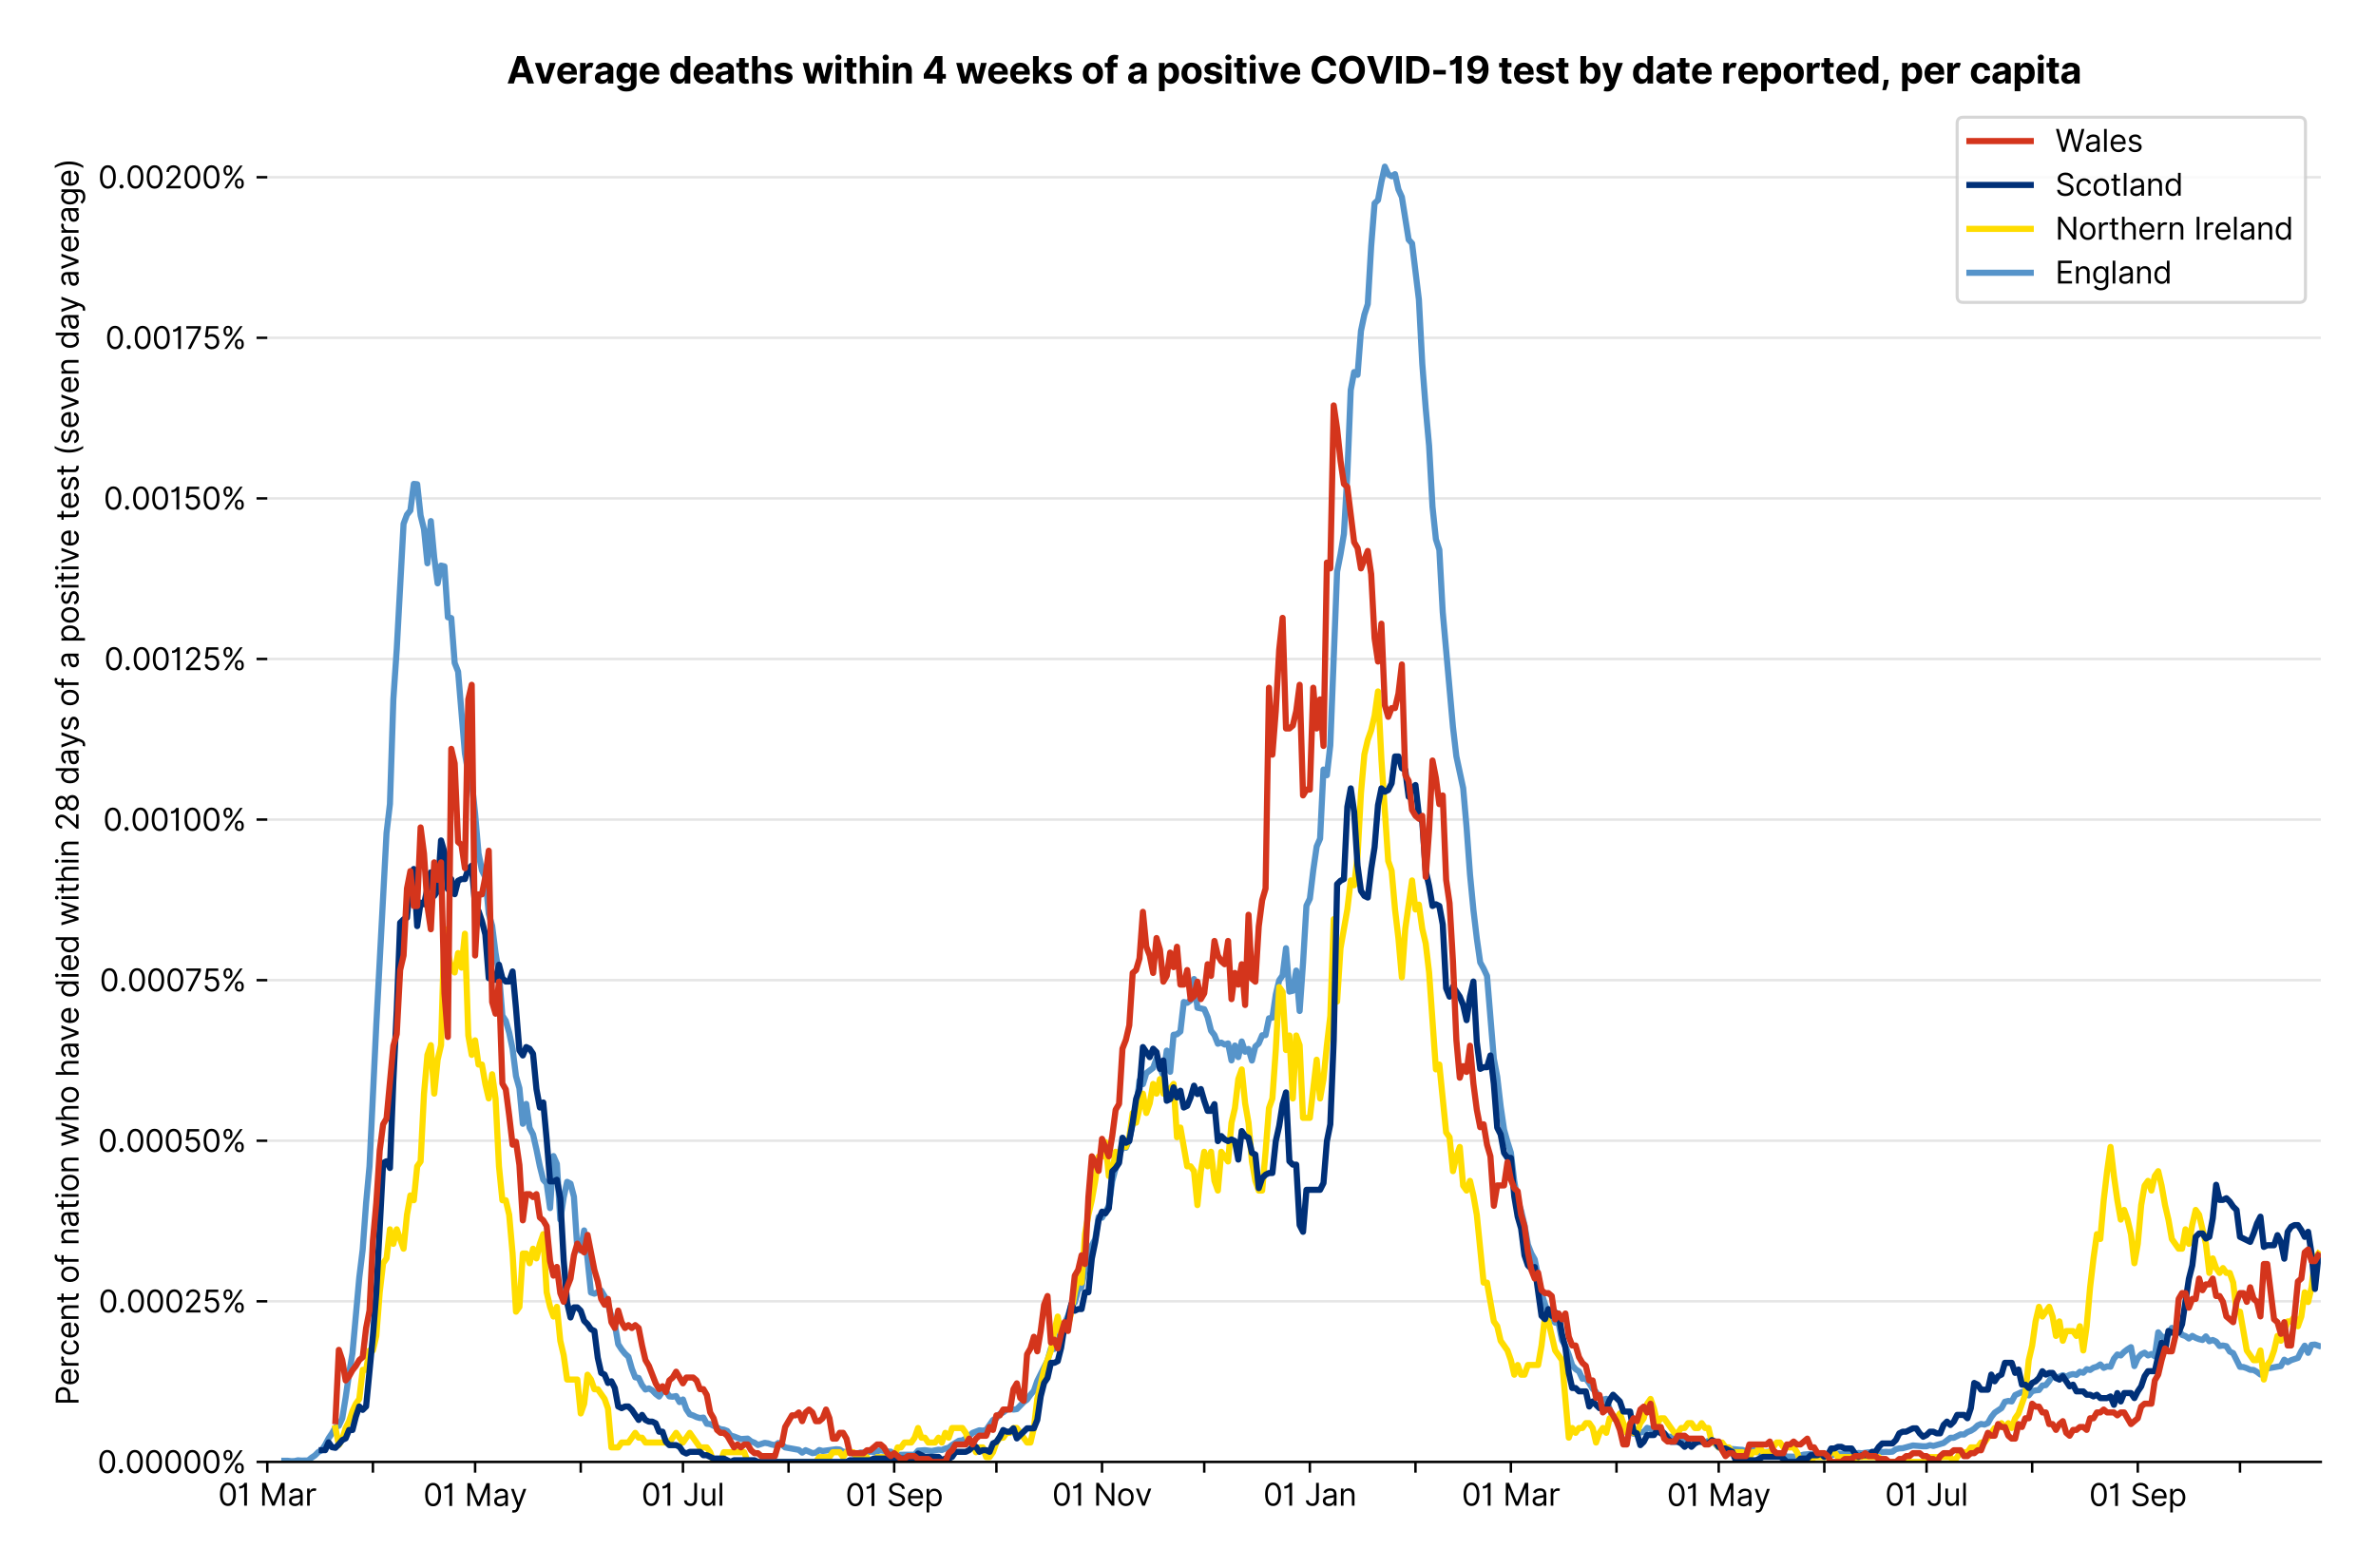 <?xml version="1.0" encoding="utf-8" standalone="no"?>
<!DOCTYPE svg PUBLIC "-//W3C//DTD SVG 1.1//EN"
  "http://www.w3.org/Graphics/SVG/1.1/DTD/svg11.dtd">
<svg version="1.1" viewBox="0 0 774.755 511.234" xmlns="http://www.w3.org/2000/svg" xmlns:xlink="http://www.w3.org/1999/xlink">
 <defs>
  <style type="text/css">*{stroke-linecap:butt;stroke-linejoin:round;}</style>
 </defs>
 <g id="figure_1">
  <g id="patch_1">
   <path d="M 0 511.234 
L 774.755 511.234 
L 774.755 0 
L 0 0 
z
" style="fill:#ffffff;"/>
  </g>
  <g id="axes_1">
   <g id="patch_2">
    <path d="M 87.155 476.745 
L 756.755 476.745 
L 756.755 33.225 
L 87.155 33.225 
z
" style="fill:#ffffff;"/>
   </g>
   <g id="matplotlib.axis_1">
    <g id="xtick_1">
     <g id="line2d_1">
      <defs>
       <path d="M 0 0 
L 0 3.5 
" id="m1ba8a21625" style="stroke:#000000;stroke-width:0.8;"/>
      </defs>
      <g>
       <use style="stroke:#000000;stroke-width:0.8;" x="87.155" xlink:href="#m1ba8a21625" y="476.745"/>
      </g>
     </g>
     <g id="text_1">
      <!-- 01 Mar -->
      <g transform="translate(71.118 491.018)scale(0.1 -0.1)">
       <defs>
        <path d="M 2000 -64 
Q 1230 -64 806 561 
Q 382 1186 382 2327 
Q 382 3459 809 4088 
Q 1236 4718 2000 4718 
Q 2764 4718 3191 4088 
Q 3618 3459 3618 2327 
Q 3618 1186 3194 561 
Q 2771 -64 2000 -64 
z
M 2000 436 
Q 2509 436 2791 927 
Q 3073 1418 3073 2327 
Q 3073 3234 2789 3730 
Q 2505 4227 2000 4227 
Q 1496 4227 1211 3730 
Q 927 3234 927 2327 
Q 927 1418 1210 927 
Q 1493 436 2000 436 
z
" id="Inter-Regular-30" transform="scale(0.016)"/>
        <path d="M 1973 4655 
L 1973 0 
L 1409 0 
L 1409 3836 
L 1373 3836 
Q 1341 3773 1209 3692 
Q 1077 3611 868 3551 
Q 659 3491 391 3491 
L 391 3964 
Q 661 3964 859 4061 
Q 1057 4159 1190 4291 
Q 1323 4423 1392 4529 
Q 1461 4636 1473 4655 
L 1973 4655 
z
" id="Inter-Regular-31" transform="scale(0.016)"/>
        <path id="Inter-Regular-20" transform="scale(0.016)"/>
        <path d="M 564 4655 
L 1236 4655 
L 2818 791 
L 2873 791 
L 4455 4655 
L 5127 4655 
L 5127 0 
L 4600 0 
L 4600 3536 
L 4555 3536 
L 3100 0 
L 2591 0 
L 1136 3536 
L 1091 3536 
L 1091 0 
L 564 0 
L 564 4655 
z
" id="Inter-Regular-4d" transform="scale(0.016)"/>
        <path d="M 1518 -82 
Q 1186 -82 916 44 
Q 646 170 486 410 
Q 327 650 327 991 
Q 327 1291 445 1478 
Q 564 1666 761 1773 
Q 959 1880 1199 1933 
Q 1439 1986 1682 2018 
Q 2000 2059 2199 2080 
Q 2398 2102 2490 2154 
Q 2582 2207 2582 2336 
L 2582 2355 
Q 2582 2691 2399 2877 
Q 2216 3064 1846 3064 
Q 1461 3064 1243 2895 
Q 1025 2727 936 2536 
L 427 2718 
Q 564 3036 792 3214 
Q 1021 3393 1292 3464 
Q 1564 3536 1827 3536 
Q 1996 3536 2215 3496 
Q 2434 3457 2640 3334 
Q 2846 3211 2982 2963 
Q 3118 2716 3118 2300 
L 3118 0 
L 2582 0 
L 2582 473 
L 2555 473 
Q 2500 359 2373 229 
Q 2246 100 2034 9 
Q 1823 -82 1518 -82 
z
M 1600 400 
Q 1918 400 2137 525 
Q 2357 650 2469 847 
Q 2582 1045 2582 1264 
L 2582 1755 
Q 2548 1714 2433 1681 
Q 2318 1648 2169 1624 
Q 2021 1600 1881 1583 
Q 1741 1566 1655 1555 
Q 1446 1527 1265 1467 
Q 1084 1407 974 1287 
Q 864 1168 864 964 
Q 864 684 1072 542 
Q 1280 400 1600 400 
z
" id="Inter-Regular-61" transform="scale(0.016)"/>
        <path d="M 491 0 
L 491 3491 
L 1009 3491 
L 1009 2964 
L 1046 2964 
Q 1139 3223 1389 3384 
Q 1639 3545 1955 3545 
Q 2100 3545 2209 3511 
Q 2318 3477 2400 3418 
L 2218 2964 
Q 2161 2993 2085 3010 
Q 2009 3027 1909 3027 
Q 1527 3027 1277 2794 
Q 1027 2561 1027 2209 
L 1027 0 
L 491 0 
z
" id="Inter-Regular-72" transform="scale(0.016)"/>
       </defs>
       <use xlink:href="#Inter-Regular-30"/>
       <use x="62.5" xlink:href="#Inter-Regular-31"/>
       <use x="106.676" xlink:href="#Inter-Regular-20"/>
       <use x="134.801" xlink:href="#Inter-Regular-4d"/>
       <use x="225.994" xlink:href="#Inter-Regular-61"/>
       <use x="282.386" xlink:href="#Inter-Regular-72"/>
      </g>
     </g>
    </g>
    <g id="xtick_2">
     <g id="line2d_2">
      <g>
       <use style="stroke:#000000;stroke-width:0.8;" x="121.595" xlink:href="#m1ba8a21625" y="476.745"/>
      </g>
     </g>
    </g>
    <g id="xtick_3">
     <g id="line2d_3">
      <g>
       <use style="stroke:#000000;stroke-width:0.8;" x="154.924" xlink:href="#m1ba8a21625" y="476.745"/>
      </g>
     </g>
     <g id="text_2">
      <!-- 01 May -->
      <g transform="translate(138.021 491.117)scale(0.1 -0.1)">
       <defs>
        <path d="M 818 -1355 
Q 682 -1355 575 -1333 
Q 468 -1311 427 -1291 
L 564 -818 
Q 857 -893 1053 -814 
Q 1250 -736 1391 -345 
L 1509 -18 
L 218 3491 
L 800 3491 
L 1764 709 
L 1800 709 
L 2764 3491 
L 3346 3491 
L 1846 -564 
Q 1550 -1355 818 -1355 
z
" id="Inter-Regular-79" transform="scale(0.016)"/>
       </defs>
       <use xlink:href="#Inter-Regular-30"/>
       <use x="62.5" xlink:href="#Inter-Regular-31"/>
       <use x="106.676" xlink:href="#Inter-Regular-20"/>
       <use x="134.801" xlink:href="#Inter-Regular-4d"/>
       <use x="225.994" xlink:href="#Inter-Regular-61"/>
       <use x="282.386" xlink:href="#Inter-Regular-79"/>
      </g>
     </g>
    </g>
    <g id="xtick_4">
     <g id="line2d_4">
      <g>
       <use style="stroke:#000000;stroke-width:0.8;" x="189.364" xlink:href="#m1ba8a21625" y="476.745"/>
      </g>
     </g>
    </g>
    <g id="xtick_5">
     <g id="line2d_5">
      <g>
       <use style="stroke:#000000;stroke-width:0.8;" x="222.693" xlink:href="#m1ba8a21625" y="476.745"/>
      </g>
     </g>
     <g id="text_3">
      <!-- 01 Jul -->
      <g transform="translate(209.149 491.018)scale(0.1 -0.1)">
       <defs>
        <path d="M 2346 4655 
L 2909 4655 
L 2909 1327 
Q 2909 657 2549 296 
Q 2189 -64 1582 -64 
Q 1200 -64 902 76 
Q 605 216 434 475 
Q 264 734 264 1091 
L 818 1091 
Q 818 795 1034 615 
Q 1250 436 1582 436 
Q 1948 436 2147 664 
Q 2346 893 2346 1327 
L 2346 4655 
z
" id="Inter-Regular-4a" transform="scale(0.016)"/>
        <path d="M 2691 1427 
L 2691 3491 
L 3227 3491 
L 3227 0 
L 2691 0 
L 2691 591 
L 2655 591 
Q 2532 325 2273 140 
Q 2014 -45 1618 -45 
Q 1127 -45 809 280 
Q 491 605 491 1273 
L 491 3491 
L 1027 3491 
L 1027 1309 
Q 1027 927 1242 700 
Q 1457 473 1791 473 
Q 1991 473 2199 575 
Q 2407 677 2549 888 
Q 2691 1100 2691 1427 
z
" id="Inter-Regular-75" transform="scale(0.016)"/>
        <path d="M 1027 4655 
L 1027 0 
L 491 0 
L 491 4655 
L 1027 4655 
z
" id="Inter-Regular-6c" transform="scale(0.016)"/>
       </defs>
       <use xlink:href="#Inter-Regular-30"/>
       <use x="62.5" xlink:href="#Inter-Regular-31"/>
       <use x="106.676" xlink:href="#Inter-Regular-20"/>
       <use x="134.801" xlink:href="#Inter-Regular-4a"/>
       <use x="189.063" xlink:href="#Inter-Regular-75"/>
       <use x="247.159" xlink:href="#Inter-Regular-6c"/>
      </g>
     </g>
    </g>
    <g id="xtick_6">
     <g id="line2d_6">
      <g>
       <use style="stroke:#000000;stroke-width:0.8;" x="257.133" xlink:href="#m1ba8a21625" y="476.745"/>
      </g>
     </g>
    </g>
    <g id="xtick_7">
     <g id="line2d_7">
      <g>
       <use style="stroke:#000000;stroke-width:0.8;" x="291.573" xlink:href="#m1ba8a21625" y="476.745"/>
      </g>
     </g>
     <g id="text_4">
      <!-- 01 Sep -->
      <g transform="translate(275.685 491.117)scale(0.1 -0.1)">
       <defs>
        <path d="M 3109 3491 
Q 3068 3836 2777 4027 
Q 2486 4218 2064 4218 
Q 1600 4218 1318 3999 
Q 1036 3780 1036 3445 
Q 1036 3195 1189 3042 
Q 1343 2889 1553 2803 
Q 1764 2718 1936 2673 
L 2409 2545 
Q 2591 2498 2815 2414 
Q 3039 2330 3244 2185 
Q 3450 2041 3584 1816 
Q 3718 1591 3718 1264 
Q 3718 886 3521 581 
Q 3325 277 2949 97 
Q 2573 -82 2036 -82 
Q 1286 -82 845 272 
Q 405 627 364 1200 
L 946 1200 
Q 968 936 1124 764 
Q 1280 593 1519 510 
Q 1759 427 2036 427 
Q 2359 427 2616 533 
Q 2873 639 3023 828 
Q 3173 1018 3173 1273 
Q 3173 1505 3043 1650 
Q 2914 1795 2702 1886 
Q 2491 1977 2246 2045 
L 1673 2209 
Q 1127 2366 809 2657 
Q 491 2948 491 3418 
Q 491 3809 703 4101 
Q 916 4393 1276 4555 
Q 1636 4718 2082 4718 
Q 2532 4718 2882 4558 
Q 3232 4398 3437 4120 
Q 3643 3843 3655 3491 
L 3109 3491 
z
" id="Inter-Regular-53" transform="scale(0.016)"/>
        <path d="M 1955 -73 
Q 1450 -73 1085 151 
Q 721 375 524 778 
Q 327 1182 327 1718 
Q 327 2255 524 2665 
Q 721 3075 1074 3305 
Q 1427 3536 1900 3536 
Q 2173 3536 2439 3445 
Q 2705 3355 2923 3151 
Q 3141 2948 3270 2614 
Q 3400 2280 3400 1791 
L 3400 1564 
L 866 1564 
Q 884 1005 1183 707 
Q 1482 409 1955 409 
Q 2271 409 2498 545 
Q 2725 682 2827 955 
L 3346 809 
Q 3223 414 2854 170 
Q 2486 -73 1955 -73 
z
M 866 2027 
L 2855 2027 
Q 2855 2470 2595 2762 
Q 2336 3055 1900 3055 
Q 1593 3055 1368 2911 
Q 1143 2768 1013 2533 
Q 884 2298 866 2027 
z
" id="Inter-Regular-65" transform="scale(0.016)"/>
        <path d="M 491 -1309 
L 491 3491 
L 1009 3491 
L 1009 2936 
L 1073 2936 
Q 1132 3027 1237 3169 
Q 1343 3311 1542 3423 
Q 1741 3536 2082 3536 
Q 2523 3536 2859 3315 
Q 3196 3095 3384 2690 
Q 3573 2286 3573 1736 
Q 3573 1182 3384 776 
Q 3196 370 2861 148 
Q 2527 -73 2091 -73 
Q 1755 -73 1552 39 
Q 1350 152 1241 296 
Q 1132 441 1073 536 
L 1027 536 
L 1027 -1309 
L 491 -1309 
z
M 1018 1745 
Q 1018 1152 1276 780 
Q 1534 409 2018 409 
Q 2355 409 2581 587 
Q 2807 766 2921 1069 
Q 3036 1373 3036 1745 
Q 3036 2114 2923 2410 
Q 2811 2707 2585 2881 
Q 2359 3055 2018 3055 
Q 1527 3055 1272 2693 
Q 1018 2332 1018 1745 
z
" id="Inter-Regular-70" transform="scale(0.016)"/>
       </defs>
       <use xlink:href="#Inter-Regular-30"/>
       <use x="62.5" xlink:href="#Inter-Regular-31"/>
       <use x="106.676" xlink:href="#Inter-Regular-20"/>
       <use x="134.801" xlink:href="#Inter-Regular-53"/>
       <use x="198.58" xlink:href="#Inter-Regular-65"/>
       <use x="256.818" xlink:href="#Inter-Regular-70"/>
      </g>
     </g>
    </g>
    <g id="xtick_8">
     <g id="line2d_8">
      <g>
       <use style="stroke:#000000;stroke-width:0.8;" x="324.902" xlink:href="#m1ba8a21625" y="476.745"/>
      </g>
     </g>
    </g>
    <g id="xtick_9">
     <g id="line2d_9">
      <g>
       <use style="stroke:#000000;stroke-width:0.8;" x="359.342" xlink:href="#m1ba8a21625" y="476.745"/>
      </g>
     </g>
     <g id="text_5">
      <!-- 01 Nov -->
      <g transform="translate(343.071 491.018)scale(0.1 -0.1)">
       <defs>
        <path d="M 4255 4655 
L 4255 0 
L 3709 0 
L 1173 3655 
L 1127 3655 
L 1127 0 
L 564 0 
L 564 4655 
L 1109 4655 
L 3655 991 
L 3700 991 
L 3700 4655 
L 4255 4655 
z
" id="Inter-Regular-4e" transform="scale(0.016)"/>
        <path d="M 1909 -73 
Q 1436 -73 1080 152 
Q 725 377 526 781 
Q 327 1186 327 1727 
Q 327 2273 526 2679 
Q 725 3086 1080 3311 
Q 1436 3536 1909 3536 
Q 2382 3536 2737 3311 
Q 3093 3086 3292 2679 
Q 3491 2273 3491 1727 
Q 3491 1186 3292 781 
Q 3093 377 2737 152 
Q 2382 -73 1909 -73 
z
M 1909 409 
Q 2268 409 2500 593 
Q 2732 777 2843 1077 
Q 2955 1377 2955 1727 
Q 2955 2077 2843 2379 
Q 2732 2682 2500 2868 
Q 2268 3055 1909 3055 
Q 1550 3055 1318 2868 
Q 1086 2682 975 2379 
Q 864 2077 864 1727 
Q 864 1377 975 1077 
Q 1086 777 1318 593 
Q 1550 409 1909 409 
z
" id="Inter-Regular-6f" transform="scale(0.016)"/>
        <path d="M 3346 3491 
L 2055 0 
L 1509 0 
L 218 3491 
L 800 3491 
L 1764 709 
L 1800 709 
L 2764 3491 
L 3346 3491 
z
" id="Inter-Regular-76" transform="scale(0.016)"/>
       </defs>
       <use xlink:href="#Inter-Regular-30"/>
       <use x="62.5" xlink:href="#Inter-Regular-31"/>
       <use x="106.676" xlink:href="#Inter-Regular-20"/>
       <use x="134.801" xlink:href="#Inter-Regular-4e"/>
       <use x="210.085" xlink:href="#Inter-Regular-6f"/>
       <use x="269.744" xlink:href="#Inter-Regular-76"/>
      </g>
     </g>
    </g>
    <g id="xtick_10">
     <g id="line2d_10">
      <g>
       <use style="stroke:#000000;stroke-width:0.8;" x="392.671" xlink:href="#m1ba8a21625" y="476.745"/>
      </g>
     </g>
    </g>
    <g id="xtick_11">
     <g id="line2d_11">
      <g>
       <use style="stroke:#000000;stroke-width:0.8;" x="427.111" xlink:href="#m1ba8a21625" y="476.745"/>
      </g>
     </g>
     <g id="text_6">
      <!-- 01 Jan -->
      <g transform="translate(411.912 491.018)scale(0.1 -0.1)">
       <defs>
        <path d="M 1027 2100 
L 1027 0 
L 491 0 
L 491 3491 
L 1009 3491 
L 1009 2945 
L 1055 2945 
Q 1177 3211 1427 3373 
Q 1677 3536 2073 3536 
Q 2602 3536 2928 3211 
Q 3255 2886 3255 2218 
L 3255 0 
L 2718 0 
L 2718 2182 
Q 2718 2593 2504 2824 
Q 2291 3055 1918 3055 
Q 1534 3055 1280 2806 
Q 1027 2557 1027 2100 
z
" id="Inter-Regular-6e" transform="scale(0.016)"/>
       </defs>
       <use xlink:href="#Inter-Regular-30"/>
       <use x="62.5" xlink:href="#Inter-Regular-31"/>
       <use x="106.676" xlink:href="#Inter-Regular-20"/>
       <use x="134.801" xlink:href="#Inter-Regular-4a"/>
       <use x="189.063" xlink:href="#Inter-Regular-61"/>
       <use x="245.455" xlink:href="#Inter-Regular-6e"/>
      </g>
     </g>
    </g>
    <g id="xtick_12">
     <g id="line2d_12">
      <g>
       <use style="stroke:#000000;stroke-width:0.8;" x="461.551" xlink:href="#m1ba8a21625" y="476.745"/>
      </g>
     </g>
    </g>
    <g id="xtick_13">
     <g id="line2d_13">
      <g>
       <use style="stroke:#000000;stroke-width:0.8;" x="492.658" xlink:href="#m1ba8a21625" y="476.745"/>
      </g>
     </g>
     <g id="text_7">
      <!-- 01 Mar -->
      <g transform="translate(476.622 491.018)scale(0.1 -0.1)">
       <use xlink:href="#Inter-Regular-30"/>
       <use x="62.5" xlink:href="#Inter-Regular-31"/>
       <use x="106.676" xlink:href="#Inter-Regular-20"/>
       <use x="134.801" xlink:href="#Inter-Regular-4d"/>
       <use x="225.994" xlink:href="#Inter-Regular-61"/>
       <use x="282.386" xlink:href="#Inter-Regular-72"/>
      </g>
     </g>
    </g>
    <g id="xtick_14">
     <g id="line2d_14">
      <g>
       <use style="stroke:#000000;stroke-width:0.8;" x="527.098" xlink:href="#m1ba8a21625" y="476.745"/>
      </g>
     </g>
    </g>
    <g id="xtick_15">
     <g id="line2d_15">
      <g>
       <use style="stroke:#000000;stroke-width:0.8;" x="560.427" xlink:href="#m1ba8a21625" y="476.745"/>
      </g>
     </g>
     <g id="text_8">
      <!-- 01 May -->
      <g transform="translate(543.524 491.117)scale(0.1 -0.1)">
       <use xlink:href="#Inter-Regular-30"/>
       <use x="62.5" xlink:href="#Inter-Regular-31"/>
       <use x="106.676" xlink:href="#Inter-Regular-20"/>
       <use x="134.801" xlink:href="#Inter-Regular-4d"/>
       <use x="225.994" xlink:href="#Inter-Regular-61"/>
       <use x="282.386" xlink:href="#Inter-Regular-79"/>
      </g>
     </g>
    </g>
    <g id="xtick_16">
     <g id="line2d_16">
      <g>
       <use style="stroke:#000000;stroke-width:0.8;" x="594.867" xlink:href="#m1ba8a21625" y="476.745"/>
      </g>
     </g>
    </g>
    <g id="xtick_17">
     <g id="line2d_17">
      <g>
       <use style="stroke:#000000;stroke-width:0.8;" x="628.196" xlink:href="#m1ba8a21625" y="476.745"/>
      </g>
     </g>
     <g id="text_9">
      <!-- 01 Jul -->
      <g transform="translate(614.653 491.018)scale(0.1 -0.1)">
       <use xlink:href="#Inter-Regular-30"/>
       <use x="62.5" xlink:href="#Inter-Regular-31"/>
       <use x="106.676" xlink:href="#Inter-Regular-20"/>
       <use x="134.801" xlink:href="#Inter-Regular-4a"/>
       <use x="189.063" xlink:href="#Inter-Regular-75"/>
       <use x="247.159" xlink:href="#Inter-Regular-6c"/>
      </g>
     </g>
    </g>
    <g id="xtick_18">
     <g id="line2d_18">
      <g>
       <use style="stroke:#000000;stroke-width:0.8;" x="662.636" xlink:href="#m1ba8a21625" y="476.745"/>
      </g>
     </g>
    </g>
    <g id="xtick_19">
     <g id="line2d_19">
      <g>
       <use style="stroke:#000000;stroke-width:0.8;" x="697.077" xlink:href="#m1ba8a21625" y="476.745"/>
      </g>
     </g>
     <g id="text_10">
      <!-- 01 Sep -->
      <g transform="translate(681.189 491.117)scale(0.1 -0.1)">
       <use xlink:href="#Inter-Regular-30"/>
       <use x="62.5" xlink:href="#Inter-Regular-31"/>
       <use x="106.676" xlink:href="#Inter-Regular-20"/>
       <use x="134.801" xlink:href="#Inter-Regular-53"/>
       <use x="198.58" xlink:href="#Inter-Regular-65"/>
       <use x="256.818" xlink:href="#Inter-Regular-70"/>
      </g>
     </g>
    </g>
    <g id="xtick_20">
     <g id="line2d_20">
      <g>
       <use style="stroke:#000000;stroke-width:0.8;" x="730.406" xlink:href="#m1ba8a21625" y="476.745"/>
      </g>
     </g>
    </g>
   </g>
   <g id="matplotlib.axis_2">
    <g id="ytick_1">
     <g id="line2d_21">
      <path clip-path="url(#pf7b3eb2b9a)" d="M 87.155 476.745 
L 756.755 476.745 
" style="fill:none;stroke:#e5e5e5;stroke-linecap:square;stroke-width:0.8;"/>
     </g>
     <g id="line2d_22">
      <defs>
       <path d="M 0 0 
L -3.5 0 
" id="m08c88ae265" style="stroke:#000000;stroke-width:0.8;"/>
      </defs>
      <g>
       <use style="stroke:#000000;stroke-width:0.8;" x="87.155" xlink:href="#m08c88ae265" y="476.745"/>
      </g>
     </g>
     <g id="text_11">
      <!-- 0.00000% -->
      <g transform="translate(31.773 480.382)scale(0.1 -0.1)">
       <defs>
        <path d="M 882 -36 
Q 714 -36 593 84 
Q 473 205 473 373 
Q 473 541 593 661 
Q 714 782 882 782 
Q 1050 782 1170 661 
Q 1291 541 1291 373 
Q 1291 205 1170 84 
Q 1050 -36 882 -36 
z
" id="Inter-Regular-2e" transform="scale(0.016)"/>
        <path d="M 2855 873 
L 2855 1118 
Q 2855 1373 2960 1585 
Q 3066 1798 3269 1926 
Q 3473 2055 3764 2055 
Q 4059 2055 4259 1926 
Q 4459 1798 4561 1585 
Q 4664 1373 4664 1118 
L 4664 873 
Q 4664 618 4560 405 
Q 4457 193 4256 64 
Q 4055 -64 3764 -64 
Q 3468 -64 3266 64 
Q 3064 193 2959 405 
Q 2855 618 2855 873 
z
M 536 3536 
L 536 3782 
Q 536 4036 642 4248 
Q 748 4461 951 4589 
Q 1155 4718 1446 4718 
Q 1741 4718 1941 4589 
Q 2141 4461 2243 4248 
Q 2346 4036 2346 3782 
L 2346 3536 
Q 2346 3282 2242 3069 
Q 2139 2857 1937 2728 
Q 1736 2600 1446 2600 
Q 1150 2600 948 2728 
Q 746 2857 641 3069 
Q 536 3282 536 3536 
z
M 709 0 
L 3909 4655 
L 4427 4655 
L 1227 0 
L 709 0 
z
M 3318 1118 
L 3318 873 
Q 3318 661 3418 494 
Q 3518 327 3764 327 
Q 4002 327 4101 494 
Q 4200 661 4200 873 
L 4200 1118 
Q 4200 1330 4104 1497 
Q 4009 1664 3764 1664 
Q 3525 1664 3421 1497 
Q 3318 1330 3318 1118 
z
M 1000 3782 
L 1000 3536 
Q 1000 3325 1100 3158 
Q 1200 2991 1446 2991 
Q 1684 2991 1783 3158 
Q 1882 3325 1882 3536 
L 1882 3782 
Q 1882 3993 1786 4160 
Q 1691 4327 1446 4327 
Q 1207 4327 1103 4160 
Q 1000 3993 1000 3782 
z
" id="Inter-Regular-25" transform="scale(0.016)"/>
       </defs>
       <use xlink:href="#Inter-Regular-30"/>
       <use x="62.5" xlink:href="#Inter-Regular-2e"/>
       <use x="90.057" xlink:href="#Inter-Regular-30"/>
       <use x="152.557" xlink:href="#Inter-Regular-30"/>
       <use x="215.057" xlink:href="#Inter-Regular-30"/>
       <use x="277.557" xlink:href="#Inter-Regular-30"/>
       <use x="340.057" xlink:href="#Inter-Regular-30"/>
       <use x="402.557" xlink:href="#Inter-Regular-25"/>
      </g>
     </g>
    </g>
    <g id="ytick_2">
     <g id="line2d_23">
      <path clip-path="url(#pf7b3eb2b9a)" d="M 87.155 424.376 
L 756.755 424.376 
" style="fill:none;stroke:#e5e5e5;stroke-linecap:square;stroke-width:0.8;"/>
     </g>
     <g id="line2d_24">
      <g>
       <use style="stroke:#000000;stroke-width:0.8;" x="87.155" xlink:href="#m08c88ae265" y="424.376"/>
      </g>
     </g>
     <g id="text_12">
      <!-- 0.00025% -->
      <g transform="translate(32.142 428.013)scale(0.1 -0.1)">
       <defs>
        <path d="M 482 0 
L 482 409 
L 2018 2091 
Q 2289 2386 2464 2605 
Q 2639 2825 2724 3019 
Q 2809 3214 2809 3427 
Q 2809 3795 2553 4011 
Q 2298 4227 1918 4227 
Q 1514 4227 1275 3985 
Q 1036 3743 1036 3345 
L 500 3345 
Q 500 3755 688 4064 
Q 877 4373 1203 4545 
Q 1530 4718 1936 4718 
Q 2346 4718 2661 4545 
Q 2977 4373 3156 4079 
Q 3336 3786 3336 3427 
Q 3336 3170 3244 2926 
Q 3152 2682 2926 2383 
Q 2700 2084 2300 1655 
L 1255 536 
L 1255 500 
L 3418 500 
L 3418 0 
L 482 0 
z
" id="Inter-Regular-32" transform="scale(0.016)"/>
        <path d="M 1936 -64 
Q 1536 -64 1216 95 
Q 896 255 702 532 
Q 509 809 491 1164 
L 1036 1164 
Q 1068 848 1324 642 
Q 1580 436 1936 436 
Q 2223 436 2447 570 
Q 2671 705 2799 940 
Q 2927 1175 2927 1473 
Q 2927 1777 2794 2017 
Q 2661 2257 2429 2395 
Q 2198 2534 1900 2536 
Q 1686 2539 1461 2472 
Q 1236 2405 1091 2300 
L 564 2364 
L 846 4655 
L 3264 4655 
L 3264 4155 
L 1318 4155 
L 1155 2782 
L 1182 2782 
Q 1325 2895 1541 2970 
Q 1757 3045 1991 3045 
Q 2418 3045 2753 2842 
Q 3089 2639 3281 2286 
Q 3473 1934 3473 1482 
Q 3473 1036 3274 687 
Q 3075 339 2727 137 
Q 2380 -64 1936 -64 
z
" id="Inter-Regular-35" transform="scale(0.016)"/>
       </defs>
       <use xlink:href="#Inter-Regular-30"/>
       <use x="62.5" xlink:href="#Inter-Regular-2e"/>
       <use x="90.057" xlink:href="#Inter-Regular-30"/>
       <use x="152.557" xlink:href="#Inter-Regular-30"/>
       <use x="215.057" xlink:href="#Inter-Regular-30"/>
       <use x="277.557" xlink:href="#Inter-Regular-32"/>
       <use x="338.068" xlink:href="#Inter-Regular-35"/>
       <use x="398.864" xlink:href="#Inter-Regular-25"/>
      </g>
     </g>
    </g>
    <g id="ytick_3">
     <g id="line2d_25">
      <path clip-path="url(#pf7b3eb2b9a)" d="M 87.155 372.007 
L 756.755 372.007 
" style="fill:none;stroke:#e5e5e5;stroke-linecap:square;stroke-width:0.8;"/>
     </g>
     <g id="line2d_26">
      <g>
       <use style="stroke:#000000;stroke-width:0.8;" x="87.155" xlink:href="#m08c88ae265" y="372.007"/>
      </g>
     </g>
     <g id="text_13">
      <!-- 0.00050% -->
      <g transform="translate(31.944 375.643)scale(0.1 -0.1)">
       <use xlink:href="#Inter-Regular-30"/>
       <use x="62.5" xlink:href="#Inter-Regular-2e"/>
       <use x="90.057" xlink:href="#Inter-Regular-30"/>
       <use x="152.557" xlink:href="#Inter-Regular-30"/>
       <use x="215.057" xlink:href="#Inter-Regular-30"/>
       <use x="277.557" xlink:href="#Inter-Regular-35"/>
       <use x="338.352" xlink:href="#Inter-Regular-30"/>
       <use x="400.852" xlink:href="#Inter-Regular-25"/>
      </g>
     </g>
    </g>
    <g id="ytick_4">
     <g id="line2d_27">
      <path clip-path="url(#pf7b3eb2b9a)" d="M 87.155 319.637 
L 756.755 319.637 
" style="fill:none;stroke:#e5e5e5;stroke-linecap:square;stroke-width:0.8;"/>
     </g>
     <g id="line2d_28">
      <g>
       <use style="stroke:#000000;stroke-width:0.8;" x="87.155" xlink:href="#m08c88ae265" y="319.637"/>
      </g>
     </g>
     <g id="text_14">
      <!-- 0.00075% -->
      <g transform="translate(32.483 323.274)scale(0.1 -0.1)">
       <defs>
        <path d="M 627 0 
L 2709 4118 
L 2709 4155 
L 309 4155 
L 309 4655 
L 3291 4655 
L 3291 4127 
L 1218 0 
L 627 0 
z
" id="Inter-Regular-37" transform="scale(0.016)"/>
       </defs>
       <use xlink:href="#Inter-Regular-30"/>
       <use x="62.5" xlink:href="#Inter-Regular-2e"/>
       <use x="90.057" xlink:href="#Inter-Regular-30"/>
       <use x="152.557" xlink:href="#Inter-Regular-30"/>
       <use x="215.057" xlink:href="#Inter-Regular-30"/>
       <use x="277.557" xlink:href="#Inter-Regular-37"/>
       <use x="334.659" xlink:href="#Inter-Regular-35"/>
       <use x="395.455" xlink:href="#Inter-Regular-25"/>
      </g>
     </g>
    </g>
    <g id="ytick_5">
     <g id="line2d_29">
      <path clip-path="url(#pf7b3eb2b9a)" d="M 87.155 267.268 
L 756.755 267.268 
" style="fill:none;stroke:#e5e5e5;stroke-linecap:square;stroke-width:0.8;"/>
     </g>
     <g id="line2d_30">
      <g>
       <use style="stroke:#000000;stroke-width:0.8;" x="87.155" xlink:href="#m08c88ae265" y="267.268"/>
      </g>
     </g>
     <g id="text_15">
      <!-- 0.00100% -->
      <g transform="translate(33.606 270.905)scale(0.1 -0.1)">
       <use xlink:href="#Inter-Regular-30"/>
       <use x="62.5" xlink:href="#Inter-Regular-2e"/>
       <use x="90.057" xlink:href="#Inter-Regular-30"/>
       <use x="152.557" xlink:href="#Inter-Regular-30"/>
       <use x="215.057" xlink:href="#Inter-Regular-31"/>
       <use x="259.233" xlink:href="#Inter-Regular-30"/>
       <use x="321.733" xlink:href="#Inter-Regular-30"/>
       <use x="384.233" xlink:href="#Inter-Regular-25"/>
      </g>
     </g>
    </g>
    <g id="ytick_6">
     <g id="line2d_31">
      <path clip-path="url(#pf7b3eb2b9a)" d="M 87.155 214.899 
L 756.755 214.899 
" style="fill:none;stroke:#e5e5e5;stroke-linecap:square;stroke-width:0.8;"/>
     </g>
     <g id="line2d_32">
      <g>
       <use style="stroke:#000000;stroke-width:0.8;" x="87.155" xlink:href="#m08c88ae265" y="214.899"/>
      </g>
     </g>
     <g id="text_16">
      <!-- 0.00125% -->
      <g transform="translate(33.975 218.536)scale(0.1 -0.1)">
       <use xlink:href="#Inter-Regular-30"/>
       <use x="62.5" xlink:href="#Inter-Regular-2e"/>
       <use x="90.057" xlink:href="#Inter-Regular-30"/>
       <use x="152.557" xlink:href="#Inter-Regular-30"/>
       <use x="215.057" xlink:href="#Inter-Regular-31"/>
       <use x="259.233" xlink:href="#Inter-Regular-32"/>
       <use x="319.744" xlink:href="#Inter-Regular-35"/>
       <use x="380.54" xlink:href="#Inter-Regular-25"/>
      </g>
     </g>
    </g>
    <g id="ytick_7">
     <g id="line2d_33">
      <path clip-path="url(#pf7b3eb2b9a)" d="M 87.155 162.53 
L 756.755 162.53 
" style="fill:none;stroke:#e5e5e5;stroke-linecap:square;stroke-width:0.8;"/>
     </g>
     <g id="line2d_34">
      <g>
       <use style="stroke:#000000;stroke-width:0.8;" x="87.155" xlink:href="#m08c88ae265" y="162.53"/>
      </g>
     </g>
     <g id="text_17">
      <!-- 0.00150% -->
      <g transform="translate(33.777 166.167)scale(0.1 -0.1)">
       <use xlink:href="#Inter-Regular-30"/>
       <use x="62.5" xlink:href="#Inter-Regular-2e"/>
       <use x="90.057" xlink:href="#Inter-Regular-30"/>
       <use x="152.557" xlink:href="#Inter-Regular-30"/>
       <use x="215.057" xlink:href="#Inter-Regular-31"/>
       <use x="259.233" xlink:href="#Inter-Regular-35"/>
       <use x="320.028" xlink:href="#Inter-Regular-30"/>
       <use x="382.529" xlink:href="#Inter-Regular-25"/>
      </g>
     </g>
    </g>
    <g id="ytick_8">
     <g id="line2d_35">
      <path clip-path="url(#pf7b3eb2b9a)" d="M 87.155 110.161 
L 756.755 110.161 
" style="fill:none;stroke:#e5e5e5;stroke-linecap:square;stroke-width:0.8;"/>
     </g>
     <g id="line2d_36">
      <g>
       <use style="stroke:#000000;stroke-width:0.8;" x="87.155" xlink:href="#m08c88ae265" y="110.161"/>
      </g>
     </g>
     <g id="text_18">
      <!-- 0.00175% -->
      <g transform="translate(34.316 113.797)scale(0.1 -0.1)">
       <use xlink:href="#Inter-Regular-30"/>
       <use x="62.5" xlink:href="#Inter-Regular-2e"/>
       <use x="90.057" xlink:href="#Inter-Regular-30"/>
       <use x="152.557" xlink:href="#Inter-Regular-30"/>
       <use x="215.057" xlink:href="#Inter-Regular-31"/>
       <use x="259.233" xlink:href="#Inter-Regular-37"/>
       <use x="316.335" xlink:href="#Inter-Regular-35"/>
       <use x="377.131" xlink:href="#Inter-Regular-25"/>
      </g>
     </g>
    </g>
    <g id="ytick_9">
     <g id="line2d_37">
      <path clip-path="url(#pf7b3eb2b9a)" d="M 87.155 57.791 
L 756.755 57.791 
" style="fill:none;stroke:#e5e5e5;stroke-linecap:square;stroke-width:0.8;"/>
     </g>
     <g id="line2d_38">
      <g>
       <use style="stroke:#000000;stroke-width:0.8;" x="87.155" xlink:href="#m08c88ae265" y="57.791"/>
      </g>
     </g>
     <g id="text_19">
      <!-- 0.00200% -->
      <g transform="translate(31.972 61.428)scale(0.1 -0.1)">
       <use xlink:href="#Inter-Regular-30"/>
       <use x="62.5" xlink:href="#Inter-Regular-2e"/>
       <use x="90.057" xlink:href="#Inter-Regular-30"/>
       <use x="152.557" xlink:href="#Inter-Regular-30"/>
       <use x="215.057" xlink:href="#Inter-Regular-32"/>
       <use x="275.568" xlink:href="#Inter-Regular-30"/>
       <use x="338.068" xlink:href="#Inter-Regular-30"/>
       <use x="400.568" xlink:href="#Inter-Regular-25"/>
      </g>
     </g>
    </g>
    <g id="text_20">
     <!-- Percent of nation who have died within 28 days of a positive test (seven day average) -->
     <g transform="translate(25.614 458.305)rotate(-90)scale(0.1 -0.1)">
      <defs>
       <path d="M 564 0 
L 564 4655 
L 2136 4655 
Q 2684 4655 3033 4458 
Q 3382 4261 3550 3927 
Q 3718 3593 3718 3182 
Q 3718 2770 3551 2434 
Q 3384 2098 3036 1899 
Q 2689 1700 2146 1700 
L 1127 1700 
L 1127 0 
L 564 0 
z
M 1127 2200 
L 2127 2200 
Q 2689 2200 2926 2482 
Q 3164 2764 3164 3182 
Q 3164 3602 2925 3878 
Q 2686 4155 2118 4155 
L 1127 4155 
L 1127 2200 
z
" id="Inter-Regular-50" transform="scale(0.016)"/>
       <path d="M 1909 -73 
Q 1418 -73 1063 159 
Q 709 391 518 798 
Q 327 1205 327 1727 
Q 327 2259 524 2667 
Q 721 3075 1074 3305 
Q 1427 3536 1900 3536 
Q 2268 3536 2563 3400 
Q 2859 3264 3047 3018 
Q 3236 2773 3282 2445 
L 2746 2445 
Q 2684 2684 2474 2869 
Q 2264 3055 1909 3055 
Q 1439 3055 1151 2697 
Q 864 2339 864 1745 
Q 864 1139 1148 774 
Q 1432 409 1909 409 
Q 2223 409 2447 570 
Q 2671 732 2746 1018 
L 3282 1018 
Q 3236 709 3058 462 
Q 2880 216 2588 71 
Q 2296 -73 1909 -73 
z
" id="Inter-Regular-63" transform="scale(0.016)"/>
       <path d="M 2009 3491 
L 2009 3036 
L 1264 3036 
L 1264 1000 
Q 1264 773 1331 660 
Q 1398 548 1503 510 
Q 1609 473 1727 473 
Q 1816 473 1873 483 
Q 1930 493 1964 500 
L 2073 18 
Q 2018 -2 1920 -23 
Q 1823 -45 1673 -45 
Q 1446 -45 1228 52 
Q 1011 150 869 350 
Q 727 550 727 855 
L 727 3036 
L 200 3036 
L 200 3491 
L 727 3491 
L 727 4327 
L 1264 4327 
L 1264 3491 
L 2009 3491 
z
" id="Inter-Regular-74" transform="scale(0.016)"/>
       <path d="M 2046 3491 
L 2046 3036 
L 1264 3036 
L 1264 0 
L 727 0 
L 727 3036 
L 164 3036 
L 164 3491 
L 727 3491 
L 727 3973 
Q 727 4273 868 4473 
Q 1009 4673 1234 4773 
Q 1459 4873 1709 4873 
Q 1907 4873 2032 4841 
Q 2157 4809 2218 4782 
L 2064 4318 
Q 2023 4332 1951 4352 
Q 1880 4373 1764 4373 
Q 1498 4373 1381 4239 
Q 1264 4105 1264 3845 
L 1264 3491 
L 2046 3491 
z
" id="Inter-Regular-66" transform="scale(0.016)"/>
       <path d="M 491 0 
L 491 3491 
L 1027 3491 
L 1027 0 
L 491 0 
z
M 764 4073 
Q 607 4073 494 4179 
Q 382 4286 382 4436 
Q 382 4586 494 4693 
Q 607 4800 764 4800 
Q 921 4800 1033 4693 
Q 1146 4586 1146 4436 
Q 1146 4286 1033 4179 
Q 921 4073 764 4073 
z
" id="Inter-Regular-69" transform="scale(0.016)"/>
       <path d="M 1282 0 
L 218 3491 
L 782 3491 
L 1536 818 
L 1573 818 
L 2318 3491 
L 2891 3491 
L 3627 827 
L 3664 827 
L 4418 3491 
L 4982 3491 
L 3918 0 
L 3391 0 
L 2627 2682 
L 2573 2682 
L 1809 0 
L 1282 0 
z
" id="Inter-Regular-77" transform="scale(0.016)"/>
       <path d="M 1027 2100 
L 1027 0 
L 491 0 
L 491 4655 
L 1027 4655 
L 1027 2945 
L 1073 2945 
Q 1196 3216 1442 3376 
Q 1689 3536 2100 3536 
Q 2636 3536 2963 3213 
Q 3291 2891 3291 2218 
L 3291 0 
L 2755 0 
L 2755 2182 
Q 2755 2598 2540 2826 
Q 2325 3055 1946 3055 
Q 1548 3055 1287 2806 
Q 1027 2557 1027 2100 
z
" id="Inter-Regular-68" transform="scale(0.016)"/>
       <path d="M 1809 -73 
Q 1373 -73 1039 148 
Q 705 370 516 776 
Q 327 1182 327 1736 
Q 327 2286 516 2690 
Q 705 3095 1041 3315 
Q 1377 3536 1818 3536 
Q 2159 3536 2358 3423 
Q 2557 3311 2662 3169 
Q 2768 3027 2827 2936 
L 2873 2936 
L 2873 4655 
L 3409 4655 
L 3409 0 
L 2891 0 
L 2891 536 
L 2827 536 
Q 2768 441 2659 296 
Q 2550 152 2348 39 
Q 2146 -73 1809 -73 
z
M 1882 409 
Q 2366 409 2624 780 
Q 2882 1152 2882 1745 
Q 2882 2332 2627 2693 
Q 2373 3055 1882 3055 
Q 1541 3055 1315 2881 
Q 1089 2707 976 2410 
Q 864 2114 864 1745 
Q 864 1373 978 1069 
Q 1093 766 1319 587 
Q 1546 409 1882 409 
z
" id="Inter-Regular-64" transform="scale(0.016)"/>
       <path d="M 1973 -64 
Q 1505 -64 1147 103 
Q 789 270 589 564 
Q 389 859 391 1236 
Q 389 1532 507 1783 
Q 625 2034 830 2203 
Q 1036 2373 1291 2418 
L 1291 2445 
Q 957 2532 759 2821 
Q 561 3111 564 3482 
Q 561 3836 743 4115 
Q 925 4395 1244 4556 
Q 1564 4718 1973 4718 
Q 2377 4718 2695 4556 
Q 3014 4395 3197 4115 
Q 3380 3836 3382 3482 
Q 3380 3111 3181 2821 
Q 2982 2532 2655 2445 
L 2655 2418 
Q 2907 2373 3109 2203 
Q 3311 2034 3431 1783 
Q 3552 1532 3555 1236 
Q 3552 859 3351 564 
Q 3150 270 2794 103 
Q 2439 -64 1973 -64 
z
M 1973 436 
Q 2446 436 2722 662 
Q 2998 889 3000 1264 
Q 2998 1527 2864 1729 
Q 2730 1932 2499 2048 
Q 2268 2164 1973 2164 
Q 1675 2164 1442 2048 
Q 1209 1932 1076 1729 
Q 943 1527 946 1264 
Q 943 889 1218 662 
Q 1493 436 1973 436 
z
M 1973 2645 
Q 2348 2645 2591 2864 
Q 2834 3084 2836 3445 
Q 2834 3800 2596 4013 
Q 2359 4227 1973 4227 
Q 1582 4227 1344 4013 
Q 1107 3800 1109 3445 
Q 1107 3084 1349 2864 
Q 1591 2645 1973 2645 
z
" id="Inter-Regular-38" transform="scale(0.016)"/>
       <path d="M 2964 2709 
L 2482 2573 
Q 2411 2755 2245 2914 
Q 2080 3073 1727 3073 
Q 1407 3073 1194 2926 
Q 982 2780 982 2555 
Q 982 2355 1127 2239 
Q 1273 2123 1582 2045 
L 2100 1918 
Q 3027 1691 3027 973 
Q 3027 673 2855 436 
Q 2684 200 2377 63 
Q 2071 -73 1664 -73 
Q 1130 -73 780 159 
Q 430 391 336 836 
L 846 964 
Q 989 400 1655 400 
Q 2030 400 2251 560 
Q 2473 720 2473 945 
Q 2473 1316 1955 1436 
L 1373 1573 
Q 893 1686 669 1926 
Q 446 2166 446 2527 
Q 446 2823 613 3050 
Q 780 3277 1069 3406 
Q 1359 3536 1727 3536 
Q 2246 3536 2542 3309 
Q 2839 3082 2964 2709 
z
" id="Inter-Regular-73" transform="scale(0.016)"/>
       <path d="M 682 1964 
Q 682 2823 906 3544 
Q 1130 4266 1546 4873 
L 2018 4873 
Q 1800 4573 1623 4095 
Q 1446 3618 1341 3061 
Q 1236 2505 1236 1964 
Q 1236 1423 1341 866 
Q 1446 309 1623 -168 
Q 1800 -645 2018 -945 
L 1546 -945 
Q 1130 -339 906 383 
Q 682 1105 682 1964 
z
" id="Inter-Regular-28" transform="scale(0.016)"/>
       <path d="M 1900 -1382 
Q 1316 -1382 976 -1169 
Q 636 -957 473 -682 
L 900 -382 
Q 973 -477 1084 -601 
Q 1196 -725 1390 -817 
Q 1584 -909 1900 -909 
Q 2323 -909 2598 -704 
Q 2873 -500 2873 -64 
L 2873 645 
L 2827 645 
Q 2768 550 2660 410 
Q 2552 270 2351 162 
Q 2150 55 1809 55 
Q 1386 55 1051 255 
Q 716 455 521 836 
Q 327 1218 327 1764 
Q 327 2300 516 2699 
Q 705 3098 1041 3317 
Q 1377 3536 1818 3536 
Q 2159 3536 2360 3423 
Q 2561 3311 2669 3169 
Q 2777 3027 2836 2936 
L 2891 2936 
L 2891 3491 
L 3409 3491 
L 3409 -100 
Q 3409 -550 3205 -833 
Q 3002 -1116 2660 -1249 
Q 2318 -1382 1900 -1382 
z
M 1882 536 
Q 2366 536 2624 864 
Q 2882 1193 2882 1773 
Q 2882 2339 2627 2697 
Q 2373 3055 1882 3055 
Q 1541 3055 1315 2882 
Q 1089 2709 976 2418 
Q 864 2127 864 1773 
Q 864 1227 1120 881 
Q 1377 536 1882 536 
z
" id="Inter-Regular-67" transform="scale(0.016)"/>
       <path d="M 1638 1940 
Q 1638 1081 1414 359 
Q 1191 -362 775 -969 
L 302 -969 
Q 520 -669 697 -191 
Q 875 286 979 842 
Q 1084 1399 1084 1940 
Q 1084 2481 979 3038 
Q 875 3595 697 4072 
Q 520 4549 302 4849 
L 775 4849 
Q 1191 4243 1414 3521 
Q 1638 2799 1638 1940 
z
" id="Inter-Regular-29" transform="scale(0.016)"/>
      </defs>
      <use xlink:href="#Inter-Regular-50"/>
      <use x="63.494" xlink:href="#Inter-Regular-65"/>
      <use x="121.733" xlink:href="#Inter-Regular-72"/>
      <use x="160.085" xlink:href="#Inter-Regular-63"/>
      <use x="215.909" xlink:href="#Inter-Regular-65"/>
      <use x="274.148" xlink:href="#Inter-Regular-6e"/>
      <use x="332.671" xlink:href="#Inter-Regular-74"/>
      <use x="369.034" xlink:href="#Inter-Regular-20"/>
      <use x="397.159" xlink:href="#Inter-Regular-6f"/>
      <use x="456.818" xlink:href="#Inter-Regular-66"/>
      <use x="492.898" xlink:href="#Inter-Regular-20"/>
      <use x="521.023" xlink:href="#Inter-Regular-6e"/>
      <use x="579.546" xlink:href="#Inter-Regular-61"/>
      <use x="635.938" xlink:href="#Inter-Regular-74"/>
      <use x="672.301" xlink:href="#Inter-Regular-69"/>
      <use x="696.023" xlink:href="#Inter-Regular-6f"/>
      <use x="755.682" xlink:href="#Inter-Regular-6e"/>
      <use x="814.205" xlink:href="#Inter-Regular-20"/>
      <use x="842.33" xlink:href="#Inter-Regular-77"/>
      <use x="923.58" xlink:href="#Inter-Regular-68"/>
      <use x="982.671" xlink:href="#Inter-Regular-6f"/>
      <use x="1042.33" xlink:href="#Inter-Regular-20"/>
      <use x="1070.455" xlink:href="#Inter-Regular-68"/>
      <use x="1129.546" xlink:href="#Inter-Regular-61"/>
      <use x="1185.938" xlink:href="#Inter-Regular-76"/>
      <use x="1241.62" xlink:href="#Inter-Regular-65"/>
      <use x="1299.858" xlink:href="#Inter-Regular-20"/>
      <use x="1327.983" xlink:href="#Inter-Regular-64"/>
      <use x="1390.057" xlink:href="#Inter-Regular-69"/>
      <use x="1413.779" xlink:href="#Inter-Regular-65"/>
      <use x="1472.017" xlink:href="#Inter-Regular-64"/>
      <use x="1534.091" xlink:href="#Inter-Regular-20"/>
      <use x="1562.216" xlink:href="#Inter-Regular-77"/>
      <use x="1643.466" xlink:href="#Inter-Regular-69"/>
      <use x="1667.188" xlink:href="#Inter-Regular-74"/>
      <use x="1703.551" xlink:href="#Inter-Regular-68"/>
      <use x="1762.642" xlink:href="#Inter-Regular-69"/>
      <use x="1786.364" xlink:href="#Inter-Regular-6e"/>
      <use x="1844.887" xlink:href="#Inter-Regular-20"/>
      <use x="1873.012" xlink:href="#Inter-Regular-32"/>
      <use x="1933.523" xlink:href="#Inter-Regular-38"/>
      <use x="1995.171" xlink:href="#Inter-Regular-20"/>
      <use x="2023.296" xlink:href="#Inter-Regular-64"/>
      <use x="2085.37" xlink:href="#Inter-Regular-61"/>
      <use x="2141.762" xlink:href="#Inter-Regular-79"/>
      <use x="2197.444" xlink:href="#Inter-Regular-73"/>
      <use x="2249.716" xlink:href="#Inter-Regular-20"/>
      <use x="2277.841" xlink:href="#Inter-Regular-6f"/>
      <use x="2337.5" xlink:href="#Inter-Regular-66"/>
      <use x="2373.58" xlink:href="#Inter-Regular-20"/>
      <use x="2401.705" xlink:href="#Inter-Regular-61"/>
      <use x="2458.097" xlink:href="#Inter-Regular-20"/>
      <use x="2486.222" xlink:href="#Inter-Regular-70"/>
      <use x="2547.16" xlink:href="#Inter-Regular-6f"/>
      <use x="2606.819" xlink:href="#Inter-Regular-73"/>
      <use x="2659.091" xlink:href="#Inter-Regular-69"/>
      <use x="2682.813" xlink:href="#Inter-Regular-74"/>
      <use x="2719.177" xlink:href="#Inter-Regular-69"/>
      <use x="2742.898" xlink:href="#Inter-Regular-76"/>
      <use x="2798.58" xlink:href="#Inter-Regular-65"/>
      <use x="2856.819" xlink:href="#Inter-Regular-20"/>
      <use x="2884.944" xlink:href="#Inter-Regular-74"/>
      <use x="2921.307" xlink:href="#Inter-Regular-65"/>
      <use x="2979.546" xlink:href="#Inter-Regular-73"/>
      <use x="3031.819" xlink:href="#Inter-Regular-74"/>
      <use x="3068.182" xlink:href="#Inter-Regular-20"/>
      <use x="3096.307" xlink:href="#Inter-Regular-28"/>
      <use x="3132.529" xlink:href="#Inter-Regular-73"/>
      <use x="3184.802" xlink:href="#Inter-Regular-65"/>
      <use x="3243.04" xlink:href="#Inter-Regular-76"/>
      <use x="3298.722" xlink:href="#Inter-Regular-65"/>
      <use x="3356.961" xlink:href="#Inter-Regular-6e"/>
      <use x="3415.484" xlink:href="#Inter-Regular-20"/>
      <use x="3443.609" xlink:href="#Inter-Regular-64"/>
      <use x="3505.682" xlink:href="#Inter-Regular-61"/>
      <use x="3562.074" xlink:href="#Inter-Regular-79"/>
      <use x="3617.756" xlink:href="#Inter-Regular-20"/>
      <use x="3645.881" xlink:href="#Inter-Regular-61"/>
      <use x="3702.273" xlink:href="#Inter-Regular-76"/>
      <use x="3757.955" xlink:href="#Inter-Regular-65"/>
      <use x="3816.194" xlink:href="#Inter-Regular-72"/>
      <use x="3854.546" xlink:href="#Inter-Regular-61"/>
      <use x="3910.938" xlink:href="#Inter-Regular-67"/>
      <use x="3971.876" xlink:href="#Inter-Regular-65"/>
      <use x="4030.114" xlink:href="#Inter-Regular-29"/>
     </g>
    </g>
   </g>
   <g id="line2d_39">
    <path clip-path="url(#pf7b3eb2b9a)" d="M 92.71 476.373 
L 93.82 476.373 
L 94.931 476.497 
L 96.042 476.466 
L 97.153 476.224 
L 98.264 476.311 
L 100.486 476.267 
L 101.597 475.363 
L 102.708 474.618 
L 103.819 473.502 
L 104.93 472.917 
L 106.041 471.163 
L 107.152 469.036 
L 108.263 467.388 
L 109.374 465.474 
L 110.485 464.942 
L 111.596 462.55 
L 112.707 455.745 
L 113.818 448.036 
L 114.929 441.284 
L 117.151 416.615 
L 118.262 407.524 
L 119.373 392.318 
L 120.484 380.356 
L 122.706 334.155 
L 126.039 271.632 
L 127.15 262.169 
L 128.261 228.09 
L 129.371 211.662 
L 131.593 170.831 
L 132.704 167.853 
L 133.815 166.471 
L 134.926 157.805 
L 136.037 157.911 
L 137.148 168.119 
L 138.259 172.585 
L 139.37 183.697 
L 140.481 169.927 
L 141.592 181.836 
L 142.703 190.236 
L 143.814 184.441 
L 144.925 184.707 
L 146.036 201.294 
L 147.147 201.56 
L 148.258 216.181 
L 149.369 218.999 
L 151.591 245.635 
L 152.702 252.068 
L 153.813 254.779 
L 154.924 265.306 
L 156.035 278.278 
L 157.146 283.861 
L 158.257 286.093 
L 159.368 297.949 
L 160.479 301.937 
L 161.59 310.762 
L 162.701 317.408 
L 163.812 331.178 
L 164.922 332.879 
L 166.033 336.76 
L 167.144 342.077 
L 168.255 350.955 
L 169.366 354.89 
L 170.477 366.48 
L 171.588 359.994 
L 172.699 367.809 
L 173.81 369.935 
L 174.921 374.827 
L 176.032 380.303 
L 177.143 384.715 
L 178.254 385.938 
L 179.365 393.966 
L 180.476 377.006 
L 181.587 379.558 
L 182.698 397.741 
L 183.809 390.457 
L 184.92 385.407 
L 186.031 385.991 
L 187.142 390.245 
L 188.253 407.417 
L 189.364 407.789 
L 190.475 401.25 
L 191.586 410.713 
L 192.697 421.506 
L 193.808 421.878 
L 196.03 420.868 
L 197.141 422.729 
L 198.252 425.334 
L 199.363 429.321 
L 200.473 431.873 
L 201.584 438.36 
L 202.695 440.061 
L 203.806 441.443 
L 204.917 442.453 
L 206.028 446.334 
L 207.139 449.152 
L 208.25 449.365 
L 209.361 451.704 
L 210.472 453.14 
L 211.583 452.767 
L 212.694 453.405 
L 213.805 454.575 
L 214.916 455.426 
L 216.027 453.777 
L 217.138 453.618 
L 218.249 455.372 
L 219.36 455.479 
L 220.471 455.266 
L 221.582 457.233 
L 222.693 456.383 
L 223.804 459.573 
L 224.915 461.221 
L 226.026 461.593 
L 227.137 462.124 
L 228.248 462.443 
L 229.359 462.284 
L 230.47 464.304 
L 231.581 464.411 
L 234.914 466.059 
L 236.024 466.218 
L 237.135 466.644 
L 238.246 468.132 
L 239.357 468.451 
L 241.579 469.302 
L 243.801 469.142 
L 244.912 470.046 
L 246.023 470.471 
L 247.134 471.216 
L 249.356 470.525 
L 250.467 470.684 
L 251.578 471.056 
L 252.689 471.269 
L 253.8 470.578 
L 254.911 471.056 
L 256.022 472.013 
L 260.466 472.811 
L 261.577 473.715 
L 262.688 472.917 
L 264.91 473.874 
L 266.021 473.715 
L 267.132 472.864 
L 268.243 473.183 
L 272.686 472.598 
L 273.797 472.704 
L 274.908 473.449 
L 277.13 473.449 
L 278.241 474.087 
L 279.352 474.512 
L 280.463 473.715 
L 282.685 473.661 
L 283.796 473.396 
L 284.907 473.502 
L 286.018 473.289 
L 287.129 472.917 
L 289.351 473.342 
L 290.462 473.396 
L 291.573 474.14 
L 292.684 474.459 
L 294.906 474.406 
L 297.128 474.406 
L 298.239 474.406 
L 299.35 473.077 
L 301.572 472.917 
L 303.794 473.183 
L 306.016 472.758 
L 307.126 472.864 
L 308.237 472.385 
L 309.348 472.12 
L 310.459 471.216 
L 312.681 469.833 
L 313.792 469.727 
L 314.903 469.142 
L 316.014 468.292 
L 317.125 467.282 
L 319.347 466.431 
L 320.458 466.537 
L 321.569 466.325 
L 323.791 463.081 
L 324.902 462.497 
L 326.013 461.061 
L 327.124 460.583 
L 328.235 459.732 
L 329.346 459.413 
L 330.457 459.679 
L 331.568 459.519 
L 333.79 457.233 
L 334.901 456.436 
L 336.012 454.841 
L 337.123 453.565 
L 338.234 450.322 
L 341.567 443.676 
L 342.677 439.742 
L 343.788 439.901 
L 344.899 438.36 
L 346.01 433.628 
L 347.121 431.714 
L 348.232 429.109 
L 349.343 425.493 
L 350.454 424.802 
L 351.565 420.655 
L 352.676 419.698 
L 353.787 413.903 
L 354.898 409.012 
L 356.009 406.141 
L 357.12 404.121 
L 358.231 396.837 
L 359.342 397.103 
L 361.564 393.275 
L 362.675 385.194 
L 364.897 376.688 
L 366.008 374.029 
L 367.119 374.295 
L 368.23 371.637 
L 369.341 366.267 
L 370.452 361.482 
L 371.563 352.338 
L 372.674 353.561 
L 373.785 349.945 
L 376.007 348.244 
L 377.118 345.16 
L 379.339 350.902 
L 380.45 342.608 
L 381.561 349.52 
L 382.672 337.451 
L 383.783 337.292 
L 384.894 336.388 
L 386.005 326.765 
L 387.116 327.031 
L 388.227 326.233 
L 389.338 319.269 
L 390.449 328.626 
L 392.671 329.104 
L 393.782 331.709 
L 394.893 336.122 
L 396.004 337.558 
L 397.115 340.375 
L 398.226 340.003 
L 399.337 340.641 
L 400.448 340.269 
L 401.559 345.798 
L 402.67 340.96 
L 403.781 344.735 
L 404.892 339.631 
L 406.003 342.981 
L 407.114 342.077 
L 408.225 345.852 
L 409.336 341.279 
L 410.447 340.269 
L 411.558 337.611 
L 412.669 337.558 
L 413.779 332.082 
L 414.89 331.869 
L 416.001 324.373 
L 417.112 319.694 
L 418.223 318.099 
L 419.334 309.22 
L 420.445 323.362 
L 421.556 323.097 
L 422.667 316.504 
L 423.778 329.689 
L 424.889 314.059 
L 426 295.344 
L 427.111 293.058 
L 428.222 283.807 
L 429.333 276.045 
L 430.444 273.493 
L 431.555 250.951 
L 432.666 252.812 
L 433.777 243.029 
L 435.999 186.408 
L 437.11 180.773 
L 438.221 174.127 
L 439.332 154.615 
L 440.443 127.182 
L 441.554 121.334 
L 442.665 122.237 
L 443.776 107.936 
L 444.887 102.619 
L 445.998 99.164 
L 447.109 80.237 
L 448.22 66.307 
L 449.33 65.244 
L 450.441 59.289 
L 451.552 54.345 
L 452.663 56.844 
L 453.774 57.482 
L 454.885 56.791 
L 455.996 61.788 
L 457.107 64.234 
L 459.329 78.163 
L 460.44 79.386 
L 462.662 97.675 
L 463.773 118.675 
L 464.884 133.083 
L 465.995 145.418 
L 467.106 165.301 
L 468.217 175.881 
L 469.328 179.284 
L 470.439 199.593 
L 472.661 224.581 
L 473.772 237.075 
L 474.883 246.645 
L 477.105 257.012 
L 478.216 269.825 
L 479.327 285.136 
L 480.438 296.673 
L 481.549 306.031 
L 482.66 313.846 
L 483.771 315.866 
L 484.881 318.259 
L 487.103 345.267 
L 488.214 351.168 
L 489.325 360.791 
L 490.436 368.394 
L 491.547 372.381 
L 492.658 375.89 
L 493.769 385.247 
L 494.88 391.414 
L 495.991 394.817 
L 497.102 399.549 
L 498.213 405.875 
L 499.324 408.746 
L 500.435 410.713 
L 502.657 421.772 
L 504.879 428.683 
L 505.99 430.225 
L 507.101 431.342 
L 508.212 431.395 
L 509.323 437.03 
L 510.434 438.891 
L 511.545 441.815 
L 512.656 445.218 
L 513.767 446.494 
L 514.878 447.238 
L 515.989 449.631 
L 517.1 449.524 
L 518.211 451.066 
L 519.322 452.874 
L 520.432 453.937 
L 521.543 456.01 
L 522.654 456.489 
L 523.765 456.17 
L 524.876 459.573 
L 525.987 462.55 
L 527.098 462.975 
L 528.209 463.719 
L 529.32 465.58 
L 531.542 466.271 
L 532.653 467.547 
L 535.986 466.963 
L 537.097 465.633 
L 538.208 466.006 
L 539.319 466.165 
L 540.43 466.006 
L 541.541 466.325 
L 543.763 468.451 
L 544.874 468.558 
L 545.985 468.345 
L 547.096 468.93 
L 548.207 468.398 
L 550.429 469.887 
L 551.54 469.461 
L 552.651 469.674 
L 554.873 469.621 
L 555.983 470.259 
L 557.094 469.887 
L 558.205 469.674 
L 560.427 472.066 
L 561.538 471.747 
L 562.649 471.854 
L 563.76 472.545 
L 564.871 472.545 
L 567.093 472.758 
L 568.204 472.811 
L 569.315 473.396 
L 570.426 473.449 
L 571.537 472.651 
L 572.648 473.502 
L 573.759 473.715 
L 578.203 473.289 
L 579.314 473.98 
L 580.425 474.406 
L 581.536 474.512 
L 582.647 474.991 
L 585.98 475.044 
L 587.091 474.618 
L 588.202 474.353 
L 592.645 473.98 
L 593.756 474.14 
L 594.867 474.831 
L 598.2 474.353 
L 599.311 474.034 
L 601.533 474.14 
L 602.644 473.449 
L 604.866 474.193 
L 605.977 473.821 
L 607.088 473.927 
L 609.31 473.608 
L 610.421 473.874 
L 611.532 473.715 
L 612.643 473.183 
L 613.754 473.555 
L 614.865 473.449 
L 615.976 473.502 
L 617.087 473.396 
L 618.198 472.598 
L 619.309 472.332 
L 620.42 472.279 
L 623.753 471.375 
L 627.085 471.641 
L 628.196 471.641 
L 629.307 471.269 
L 630.418 471.535 
L 633.751 470.578 
L 635.973 468.877 
L 637.084 468.877 
L 639.306 467.76 
L 640.417 467.813 
L 641.528 467.016 
L 642.639 466.59 
L 643.75 465.899 
L 644.861 464.836 
L 645.972 464.357 
L 647.083 464.57 
L 648.194 464.092 
L 649.305 462.124 
L 650.416 460.689 
L 652.638 459.2 
L 653.749 457.127 
L 654.86 456.861 
L 655.971 457.021 
L 657.082 454.947 
L 659.304 453.937 
L 660.415 453.99 
L 661.526 455.053 
L 662.636 453.671 
L 663.747 453.405 
L 664.858 453.299 
L 665.969 451.81 
L 667.08 451.704 
L 668.191 450.322 
L 669.302 448.514 
L 670.413 449.418 
L 672.635 448.461 
L 673.746 448.993 
L 674.857 448.355 
L 675.968 448.089 
L 677.079 448.355 
L 678.19 447.344 
L 679.301 447.663 
L 680.412 446.494 
L 681.523 446.76 
L 682.634 446.015 
L 683.745 445.696 
L 684.856 444.952 
L 685.967 446.068 
L 687.078 445.59 
L 688.189 445.696 
L 689.3 443.091 
L 690.411 441.709 
L 691.522 442.028 
L 692.633 440.858 
L 693.744 440.008 
L 694.855 439.316 
L 695.966 445.484 
L 697.077 442.879 
L 698.187 441.656 
L 699.298 441.124 
L 700.409 442.028 
L 701.52 441.549 
L 702.631 442.294 
L 703.742 434.478 
L 704.853 435.861 
L 705.964 436.18 
L 707.075 435.223 
L 708.186 433.043 
L 709.297 433.894 
L 710.408 433.681 
L 711.519 435.329 
L 712.63 435.701 
L 713.741 436.499 
L 714.852 435.648 
L 715.963 436.286 
L 717.074 436.711 
L 718.185 436.977 
L 719.296 435.808 
L 720.407 437.403 
L 721.518 436.977 
L 722.629 437.509 
L 723.74 438.944 
L 724.851 438.785 
L 725.962 438.997 
L 727.073 440.752 
L 728.184 441.284 
L 730.406 445.75 
L 731.517 445.803 
L 732.628 446.175 
L 733.738 446.706 
L 734.849 446.76 
L 735.96 447.398 
L 737.071 448.248 
L 738.182 446.706 
L 739.293 446.281 
L 743.737 445.484 
L 744.848 443.41 
L 745.959 444.208 
L 747.07 443.57 
L 749.292 442.825 
L 750.403 440.592 
L 751.514 438.838 
L 752.625 441.177 
L 753.736 438.572 
L 754.847 438.466 
L 755.958 438.838 
L 755.958 438.838 
" style="fill:none;stroke:#5694ca;stroke-linecap:square;stroke-width:2;"/>
   </g>
   <g id="line2d_40">
    <path clip-path="url(#pf7b3eb2b9a)" d="M 109.374 465.683 
L 110.485 471.214 
L 111.596 469.37 
L 112.707 465.683 
L 113.818 463.471 
L 114.929 460.152 
L 116.04 457.782 
L 117.151 456.201 
L 118.262 446.72 
L 119.373 446.72 
L 120.484 440.399 
L 121.595 440.399 
L 122.706 435.658 
L 123.817 421.435 
L 124.928 411.953 
L 126.039 410.373 
L 127.15 400.892 
L 128.261 405.632 
L 129.371 400.892 
L 131.593 407.213 
L 132.704 396.151 
L 133.815 389.83 
L 134.926 391.41 
L 136.037 380.348 
L 137.148 378.768 
L 138.259 356.644 
L 139.37 344.001 
L 140.481 340.841 
L 141.592 356.644 
L 142.703 345.582 
L 143.814 340.841 
L 144.925 302.914 
L 146.036 310.816 
L 147.147 315.556 
L 148.258 317.137 
L 149.369 310.816 
L 150.48 315.556 
L 151.591 304.494 
L 152.702 337.68 
L 153.813 344.001 
L 154.924 339.261 
L 156.035 347.162 
L 157.146 347.162 
L 158.257 353.483 
L 159.368 358.224 
L 160.479 350.323 
L 161.59 358.224 
L 162.701 380.348 
L 163.812 391.41 
L 164.922 391.41 
L 166.033 396.151 
L 167.144 408.793 
L 168.255 427.756 
L 169.366 426.176 
L 170.477 408.793 
L 171.588 408.793 
L 172.699 411.953 
L 173.81 407.213 
L 174.921 410.373 
L 176.032 405.632 
L 177.143 402.472 
L 178.254 421.435 
L 179.365 426.176 
L 180.476 429.337 
L 181.587 426.176 
L 182.698 437.238 
L 183.809 441.979 
L 184.92 449.88 
L 188.253 449.88 
L 189.364 460.942 
L 190.475 457.782 
L 191.586 448.3 
L 192.697 449.88 
L 193.808 453.041 
L 194.919 453.041 
L 197.141 456.201 
L 198.252 459.362 
L 199.363 472.004 
L 201.584 472.004 
L 202.695 470.424 
L 204.917 470.424 
L 207.139 467.263 
L 208.25 468.844 
L 209.361 468.844 
L 210.472 470.424 
L 218.249 470.424 
L 220.471 467.263 
L 222.693 470.424 
L 224.915 467.263 
L 228.248 472.004 
L 230.47 472.004 
L 231.581 473.584 
L 232.692 476.745 
L 234.914 476.745 
L 236.024 473.584 
L 242.69 473.584 
L 243.801 476.745 
L 266.021 476.745 
L 267.132 475.165 
L 270.465 475.165 
L 271.575 473.584 
L 273.797 473.584 
L 274.908 475.165 
L 276.019 473.584 
L 278.241 473.584 
L 279.352 475.165 
L 282.685 475.165 
L 283.796 476.745 
L 284.907 476.745 
L 286.018 475.165 
L 291.573 475.165 
L 292.684 472.004 
L 293.795 472.004 
L 294.906 470.424 
L 297.128 470.424 
L 298.239 468.844 
L 299.35 465.683 
L 300.461 468.844 
L 301.572 468.844 
L 302.683 470.424 
L 304.905 470.424 
L 306.016 468.844 
L 307.126 470.424 
L 308.237 467.263 
L 309.348 468.844 
L 310.459 465.683 
L 313.792 465.683 
L 314.903 467.263 
L 316.014 470.424 
L 317.125 470.424 
L 318.236 473.584 
L 319.347 472.004 
L 320.458 472.004 
L 321.569 475.165 
L 322.68 475.165 
L 323.791 473.584 
L 324.902 470.424 
L 326.013 468.844 
L 327.124 468.844 
L 328.235 467.263 
L 329.346 467.263 
L 330.457 465.683 
L 331.568 465.683 
L 334.901 470.424 
L 336.012 470.424 
L 337.123 465.683 
L 338.234 456.201 
L 340.456 446.72 
L 342.677 440.399 
L 343.788 434.077 
L 344.899 429.337 
L 346.01 435.658 
L 348.232 432.497 
L 349.343 427.756 
L 350.454 421.435 
L 351.565 416.694 
L 352.676 418.275 
L 353.787 402.472 
L 354.898 396.151 
L 356.009 391.41 
L 357.12 385.089 
L 358.231 377.187 
L 359.342 377.187 
L 360.453 372.446 
L 361.564 383.508 
L 362.675 381.928 
L 363.786 375.607 
L 364.897 377.187 
L 366.008 372.446 
L 367.119 374.027 
L 368.23 370.866 
L 369.341 362.965 
L 370.452 366.125 
L 372.674 356.644 
L 373.785 362.965 
L 374.896 359.804 
L 376.007 353.483 
L 377.118 356.644 
L 378.228 351.903 
L 379.339 356.644 
L 380.45 355.063 
L 381.561 355.063 
L 382.672 353.483 
L 383.783 370.866 
L 384.894 367.706 
L 387.116 380.348 
L 388.227 380.348 
L 389.338 381.928 
L 390.449 392.99 
L 391.56 381.928 
L 392.671 375.607 
L 393.782 380.348 
L 394.893 375.607 
L 396.004 385.089 
L 397.115 388.249 
L 398.226 375.607 
L 400.448 378.768 
L 401.559 366.125 
L 402.67 361.385 
L 403.781 351.903 
L 404.892 348.742 
L 406.003 359.804 
L 407.114 366.125 
L 408.225 378.768 
L 409.336 385.089 
L 410.447 388.249 
L 411.558 388.249 
L 412.669 375.607 
L 413.779 361.385 
L 414.89 358.224 
L 416.001 342.421 
L 417.112 321.878 
L 418.223 323.458 
L 419.334 342.421 
L 420.445 337.68 
L 421.556 358.224 
L 422.667 337.68 
L 423.778 340.841 
L 424.889 364.545 
L 427.111 364.545 
L 429.333 345.582 
L 430.444 358.224 
L 431.555 351.903 
L 432.666 340.841 
L 433.777 331.359 
L 434.888 299.754 
L 435.999 326.618 
L 437.11 309.235 
L 439.332 296.593 
L 440.443 287.111 
L 441.554 288.692 
L 442.665 279.21 
L 443.776 258.666 
L 444.887 246.024 
L 445.998 241.283 
L 447.109 238.123 
L 448.22 233.382 
L 449.33 225.48 
L 450.441 247.604 
L 452.663 280.79 
L 453.774 283.951 
L 454.885 296.593 
L 455.996 306.075 
L 457.107 318.717 
L 458.218 302.914 
L 460.44 287.111 
L 461.551 296.593 
L 462.662 295.013 
L 463.773 302.914 
L 464.884 307.655 
L 465.995 317.137 
L 468.217 348.742 
L 469.328 347.162 
L 471.55 369.286 
L 472.661 370.866 
L 473.772 381.928 
L 474.883 377.187 
L 475.994 374.027 
L 477.105 386.669 
L 478.216 388.249 
L 479.327 385.089 
L 480.438 389.83 
L 481.549 396.151 
L 483.771 418.275 
L 484.881 418.275 
L 487.103 430.917 
L 488.214 432.497 
L 489.325 437.238 
L 491.547 440.399 
L 492.658 443.559 
L 493.769 448.3 
L 494.88 445.139 
L 495.991 448.3 
L 497.102 448.3 
L 498.213 445.139 
L 501.546 445.139 
L 502.657 438.818 
L 503.768 429.337 
L 504.879 430.917 
L 507.101 440.399 
L 509.323 443.559 
L 511.545 468.844 
L 512.656 465.683 
L 513.767 467.263 
L 514.878 465.683 
L 515.989 465.683 
L 517.1 464.103 
L 518.211 464.103 
L 519.322 465.683 
L 520.432 470.424 
L 521.543 467.263 
L 522.654 465.683 
L 523.765 467.263 
L 524.876 462.522 
L 527.098 462.522 
L 528.209 460.942 
L 530.431 467.263 
L 531.542 464.103 
L 532.653 467.263 
L 533.764 467.263 
L 534.875 464.103 
L 535.986 462.522 
L 537.097 457.782 
L 538.208 456.201 
L 539.319 459.362 
L 540.43 464.103 
L 541.541 462.522 
L 542.652 462.522 
L 545.985 467.263 
L 547.096 467.263 
L 548.207 465.683 
L 549.318 465.683 
L 550.429 464.103 
L 551.54 464.103 
L 552.651 465.683 
L 553.762 465.683 
L 554.873 464.103 
L 555.983 465.683 
L 557.094 465.683 
L 558.205 470.424 
L 559.316 470.424 
L 560.427 472.004 
L 561.538 470.424 
L 562.649 472.004 
L 563.76 472.004 
L 564.871 473.584 
L 568.204 473.584 
L 569.315 475.165 
L 570.426 475.165 
L 571.537 473.584 
L 572.648 473.584 
L 573.759 472.004 
L 574.87 473.584 
L 577.092 473.584 
L 579.314 470.424 
L 580.425 470.424 
L 581.536 472.004 
L 584.869 472.004 
L 585.98 473.584 
L 587.091 476.745 
L 590.424 476.745 
L 591.534 475.165 
L 595.978 475.165 
L 597.089 473.584 
L 598.2 473.584 
L 599.311 475.165 
L 603.755 475.165 
L 604.866 476.745 
L 605.977 475.165 
L 612.643 475.165 
L 613.754 476.745 
L 628.196 476.745 
L 629.307 475.165 
L 635.973 475.165 
L 637.084 476.745 
L 639.306 473.584 
L 641.528 473.584 
L 642.639 472.004 
L 644.861 472.004 
L 645.972 470.424 
L 647.083 470.424 
L 650.416 465.683 
L 651.527 465.683 
L 652.638 464.103 
L 653.749 465.683 
L 654.86 464.103 
L 655.971 465.683 
L 657.082 462.522 
L 658.193 460.942 
L 660.415 454.621 
L 661.526 443.559 
L 662.636 438.818 
L 663.747 430.917 
L 664.858 426.176 
L 665.969 429.337 
L 668.191 426.176 
L 669.302 429.337 
L 670.413 435.658 
L 671.524 430.917 
L 672.635 437.238 
L 673.746 434.077 
L 675.968 434.077 
L 677.079 435.658 
L 678.19 432.497 
L 679.301 440.399 
L 680.412 432.497 
L 681.523 419.855 
L 682.634 410.373 
L 683.745 402.472 
L 684.856 404.052 
L 685.967 391.41 
L 687.078 381.928 
L 688.189 374.027 
L 689.3 383.508 
L 690.411 391.41 
L 691.522 397.731 
L 692.633 394.57 
L 693.744 397.731 
L 694.855 402.472 
L 695.966 411.953 
L 697.077 405.632 
L 698.187 392.99 
L 699.298 386.669 
L 700.409 385.089 
L 701.52 388.249 
L 702.631 383.508 
L 703.742 381.928 
L 704.853 386.669 
L 705.964 392.99 
L 707.075 397.731 
L 708.186 404.052 
L 710.408 407.213 
L 711.519 407.213 
L 712.63 400.892 
L 713.741 405.632 
L 714.852 399.311 
L 715.963 394.57 
L 717.074 396.151 
L 719.296 405.632 
L 720.407 415.114 
L 721.518 410.373 
L 722.629 413.534 
L 723.74 415.114 
L 724.851 413.534 
L 725.962 415.114 
L 727.073 415.114 
L 728.184 418.275 
L 729.295 427.756 
L 730.406 427.756 
L 732.628 440.399 
L 734.849 443.559 
L 735.96 443.559 
L 737.071 440.399 
L 738.182 449.88 
L 739.293 445.139 
L 740.404 443.559 
L 741.515 440.399 
L 742.626 435.658 
L 743.737 437.238 
L 745.959 430.917 
L 747.07 430.917 
L 748.181 429.337 
L 749.292 432.497 
L 750.403 429.337 
L 751.514 421.435 
L 752.625 424.596 
L 753.736 419.855 
L 754.847 410.373 
L 755.958 408.793 
L 755.958 408.793 
" style="fill:none;stroke:#ffdd00;stroke-linecap:square;stroke-width:2;"/>
   </g>
   <g id="line2d_41">
    <path clip-path="url(#pf7b3eb2b9a)" d="M 104.93 472.911 
L 106.041 472.911 
L 107.152 470.355 
L 108.263 471.952 
L 109.374 472.144 
L 110.485 470.994 
L 111.596 469.624 
L 112.707 469.076 
L 113.818 466.338 
L 114.929 466.338 
L 116.04 461.956 
L 117.151 458.669 
L 118.262 459.765 
L 119.373 458.669 
L 121.595 435.664 
L 122.706 421.422 
L 124.928 379.245 
L 126.039 378.698 
L 127.15 380.889 
L 128.261 352.406 
L 129.371 329.4 
L 130.482 300.917 
L 131.593 299.822 
L 132.704 299.274 
L 133.815 287.223 
L 134.926 283.389 
L 136.037 302.013 
L 137.148 294.344 
L 138.259 294.892 
L 140.481 284.485 
L 141.592 292.153 
L 142.703 290.51 
L 143.814 274.077 
L 144.925 277.912 
L 146.036 289.962 
L 147.147 286.676 
L 148.258 291.605 
L 149.369 287.223 
L 150.48 286.676 
L 151.591 286.676 
L 152.702 283.389 
L 153.813 282.294 
L 154.924 295.44 
L 156.035 297.083 
L 157.146 300.369 
L 158.257 304.751 
L 159.368 318.993 
L 160.479 318.993 
L 161.59 319.541 
L 162.701 314.611 
L 163.812 318.993 
L 164.922 320.088 
L 166.033 320.088 
L 167.144 316.802 
L 168.255 328.852 
L 169.366 342.546 
L 170.477 344.189 
L 171.588 341.451 
L 172.699 341.998 
L 173.81 343.642 
L 174.921 355.144 
L 176.032 361.17 
L 177.143 359.526 
L 178.254 371.577 
L 179.365 385.271 
L 180.476 385.271 
L 181.587 384.723 
L 182.698 390.748 
L 183.809 411.015 
L 184.92 424.709 
L 186.031 429.638 
L 187.142 426.352 
L 188.253 426.352 
L 189.364 427.447 
L 190.475 430.734 
L 191.586 431.829 
L 192.697 433.473 
L 193.808 434.02 
L 194.919 442.784 
L 196.03 447.714 
L 197.141 448.262 
L 198.252 451.001 
L 199.363 450.453 
L 200.473 452.644 
L 201.584 458.669 
L 202.695 459.217 
L 203.806 458.669 
L 204.917 458.669 
L 206.028 459.765 
L 208.25 463.051 
L 209.361 461.408 
L 210.472 463.051 
L 211.583 463.599 
L 212.694 463.599 
L 213.805 464.147 
L 214.916 466.885 
L 216.027 466.885 
L 217.138 470.172 
L 218.249 471.267 
L 220.471 471.267 
L 221.582 471.815 
L 222.693 473.458 
L 223.804 474.006 
L 224.915 473.458 
L 228.248 473.458 
L 229.359 474.554 
L 230.47 474.554 
L 232.692 475.649 
L 236.024 475.649 
L 238.246 476.745 
L 239.357 476.197 
L 246.023 476.197 
L 247.134 476.745 
L 276.019 476.745 
L 277.13 476.197 
L 283.796 476.197 
L 284.907 475.649 
L 291.573 475.649 
L 292.684 476.197 
L 293.795 475.649 
L 298.239 475.649 
L 299.35 474.006 
L 301.572 475.102 
L 306.016 475.102 
L 307.126 476.197 
L 308.237 475.649 
L 309.348 475.649 
L 310.459 475.102 
L 311.57 473.458 
L 314.903 473.458 
L 316.014 472.911 
L 317.125 471.815 
L 318.236 471.815 
L 319.347 473.458 
L 320.458 472.911 
L 321.569 472.911 
L 322.68 473.458 
L 323.791 470.72 
L 324.902 470.172 
L 326.013 468.529 
L 327.124 466.338 
L 328.235 466.885 
L 329.346 466.885 
L 330.457 465.79 
L 331.568 469.076 
L 334.901 465.79 
L 337.123 465.79 
L 338.234 463.051 
L 339.345 455.383 
L 340.456 451.001 
L 341.567 449.357 
L 342.677 444.428 
L 343.788 444.428 
L 344.899 443.88 
L 346.01 439.498 
L 347.121 432.377 
L 348.232 430.186 
L 349.343 425.256 
L 350.454 427.447 
L 351.565 426.9 
L 352.676 426.9 
L 353.787 421.422 
L 354.898 421.422 
L 356.009 410.467 
L 357.12 404.99 
L 358.231 397.869 
L 359.342 395.13 
L 360.453 395.678 
L 361.564 394.035 
L 362.675 381.984 
L 363.786 380.889 
L 364.897 379.245 
L 366.008 371.029 
L 367.119 372.672 
L 368.23 372.125 
L 369.341 366.099 
L 370.452 358.431 
L 371.563 355.144 
L 372.674 341.451 
L 374.896 344.737 
L 376.007 341.998 
L 377.118 343.094 
L 378.228 348.571 
L 379.339 345.833 
L 380.45 358.979 
L 381.561 358.431 
L 382.672 354.597 
L 383.783 357.883 
L 384.894 355.692 
L 386.005 361.17 
L 387.116 360.622 
L 388.227 357.883 
L 389.338 354.049 
L 390.449 356.788 
L 391.56 355.144 
L 392.671 358.979 
L 393.782 362.265 
L 394.893 362.265 
L 396.004 360.074 
L 397.115 372.125 
L 398.226 370.481 
L 399.337 371.577 
L 400.448 372.125 
L 401.559 371.577 
L 402.67 372.125 
L 403.781 378.15 
L 404.892 368.838 
L 406.003 370.481 
L 407.114 371.029 
L 408.225 375.959 
L 409.336 376.507 
L 410.447 387.462 
L 411.558 384.175 
L 412.669 383.08 
L 413.779 382.532 
L 414.89 382.532 
L 416.001 372.125 
L 417.112 367.195 
L 418.223 360.074 
L 419.334 356.24 
L 420.445 378.698 
L 421.556 379.793 
L 422.667 379.793 
L 423.778 399.512 
L 424.889 401.703 
L 426 388.009 
L 430.444 388.009 
L 431.555 385.818 
L 432.666 372.125 
L 433.777 366.647 
L 434.888 339.26 
L 435.999 288.319 
L 437.11 287.223 
L 438.221 286.676 
L 439.332 263.122 
L 440.443 257.097 
L 441.554 264.766 
L 442.665 282.294 
L 443.776 290.51 
L 444.887 292.153 
L 445.998 292.701 
L 447.109 283.389 
L 448.22 276.268 
L 449.33 262.575 
L 450.441 257.097 
L 451.552 258.193 
L 452.663 257.645 
L 453.774 255.454 
L 454.885 246.69 
L 455.996 246.69 
L 457.107 250.524 
L 458.218 251.072 
L 459.329 259.836 
L 460.44 257.097 
L 461.551 256.002 
L 462.662 265.861 
L 463.773 268.052 
L 464.884 283.937 
L 465.995 288.867 
L 467.106 295.44 
L 468.217 294.892 
L 469.328 295.44 
L 470.439 301.465 
L 471.55 322.279 
L 472.661 325.018 
L 473.772 321.732 
L 475.994 325.018 
L 477.105 327.757 
L 478.216 332.687 
L 479.327 325.018 
L 480.438 320.088 
L 481.549 339.807 
L 482.66 348.571 
L 483.771 348.024 
L 484.881 348.024 
L 485.992 344.189 
L 487.103 353.501 
L 488.214 367.743 
L 489.325 369.934 
L 490.436 375.959 
L 491.547 377.602 
L 492.658 377.602 
L 493.769 390.2 
L 494.88 396.773 
L 495.991 400.608 
L 497.102 409.372 
L 498.213 412.658 
L 499.324 413.754 
L 500.435 413.206 
L 502.657 429.091 
L 503.768 430.186 
L 504.879 426.9 
L 505.99 429.091 
L 507.101 427.995 
L 508.212 428.543 
L 509.323 435.116 
L 510.434 439.498 
L 511.545 447.714 
L 512.656 452.644 
L 513.767 452.644 
L 514.878 453.739 
L 517.1 453.739 
L 518.211 458.669 
L 519.322 457.026 
L 521.543 459.217 
L 523.765 459.217 
L 524.876 456.478 
L 525.987 454.835 
L 528.209 457.026 
L 529.32 460.312 
L 531.542 460.312 
L 532.653 466.885 
L 533.764 467.433 
L 534.875 471.267 
L 535.986 470.172 
L 537.097 467.981 
L 539.319 467.981 
L 540.43 466.338 
L 541.541 467.433 
L 542.652 467.433 
L 543.763 469.076 
L 544.874 470.172 
L 547.096 470.172 
L 548.207 470.72 
L 549.318 471.815 
L 550.429 470.72 
L 551.54 471.815 
L 552.651 470.72 
L 553.762 470.172 
L 554.873 470.172 
L 555.983 470.72 
L 557.094 470.72 
L 558.205 469.624 
L 559.316 470.172 
L 560.427 471.815 
L 561.538 472.363 
L 562.649 472.363 
L 564.871 473.458 
L 565.982 476.197 
L 567.093 475.649 
L 568.204 476.197 
L 572.648 476.197 
L 574.87 475.102 
L 580.425 475.102 
L 581.536 475.649 
L 582.647 476.745 
L 585.98 476.745 
L 587.091 475.649 
L 589.313 475.649 
L 590.424 474.554 
L 592.645 474.554 
L 593.756 474.006 
L 594.867 475.102 
L 595.978 474.554 
L 597.089 472.363 
L 598.2 472.363 
L 599.311 471.815 
L 600.422 471.815 
L 601.533 472.363 
L 603.755 472.363 
L 604.866 474.006 
L 605.977 475.102 
L 607.088 474.554 
L 609.31 474.554 
L 610.421 473.458 
L 611.532 473.458 
L 612.643 471.815 
L 613.754 470.72 
L 617.087 470.72 
L 618.198 469.624 
L 619.309 467.433 
L 620.42 466.885 
L 621.531 466.885 
L 623.753 465.79 
L 624.864 465.79 
L 625.975 467.433 
L 627.085 468.529 
L 628.196 467.981 
L 629.307 466.885 
L 630.418 466.885 
L 631.529 467.433 
L 632.64 467.433 
L 633.751 464.694 
L 634.862 463.599 
L 635.973 464.694 
L 637.084 463.599 
L 638.195 461.408 
L 640.417 461.408 
L 641.528 462.503 
L 642.639 459.217 
L 643.75 451.001 
L 644.861 451.548 
L 645.972 453.192 
L 648.194 453.192 
L 649.305 448.262 
L 650.416 450.453 
L 651.527 448.81 
L 652.638 448.262 
L 653.749 444.428 
L 655.971 444.428 
L 657.082 447.714 
L 658.193 446.619 
L 659.304 451.548 
L 660.415 451.548 
L 661.526 452.644 
L 662.636 451.001 
L 663.747 450.453 
L 664.858 449.357 
L 665.969 447.166 
L 667.08 448.262 
L 668.191 447.714 
L 669.302 447.714 
L 670.413 449.357 
L 671.524 449.905 
L 672.635 448.81 
L 674.857 452.096 
L 675.968 451.548 
L 677.079 453.739 
L 679.301 453.739 
L 680.412 454.835 
L 681.523 454.835 
L 682.634 455.383 
L 683.745 454.835 
L 684.856 455.93 
L 687.078 455.93 
L 688.189 455.383 
L 689.3 458.121 
L 690.411 454.287 
L 691.522 457.026 
L 692.633 454.287 
L 694.855 454.287 
L 695.966 455.93 
L 697.077 453.739 
L 698.187 452.096 
L 699.298 448.81 
L 700.409 447.166 
L 702.631 447.166 
L 703.742 442.237 
L 704.853 437.855 
L 705.964 440.593 
L 707.075 434.02 
L 708.186 434.568 
L 710.408 434.568 
L 711.519 431.829 
L 713.741 417.04 
L 714.852 412.658 
L 715.963 403.346 
L 717.074 402.251 
L 718.185 402.251 
L 719.296 403.894 
L 720.407 403.346 
L 721.518 397.321 
L 722.629 386.366 
L 723.74 391.296 
L 724.851 391.296 
L 725.962 390.748 
L 727.073 391.844 
L 728.184 393.487 
L 729.295 394.582 
L 730.406 403.346 
L 733.738 404.99 
L 734.849 402.251 
L 735.96 398.964 
L 737.071 396.773 
L 738.182 406.633 
L 739.293 406.085 
L 741.515 406.085 
L 742.626 402.799 
L 743.737 404.99 
L 744.848 410.467 
L 745.959 401.703 
L 747.07 400.06 
L 748.181 399.512 
L 749.292 399.512 
L 750.403 401.155 
L 751.514 403.346 
L 752.625 401.703 
L 753.736 408.824 
L 754.847 420.327 
L 755.958 409.919 
L 755.958 409.919 
" style="fill:none;stroke:#003078;stroke-linecap:square;stroke-width:2;"/>
   </g>
   <g id="line2d_42">
    <path clip-path="url(#pf7b3eb2b9a)" d="M 109.374 463.457 
L 110.485 440.203 
L 111.596 443.525 
L 112.707 450.169 
L 113.818 448.84 
L 114.929 446.847 
L 116.04 445.423 
L 117.151 443.525 
L 118.262 442.576 
L 119.373 433.085 
L 120.484 427.39 
L 121.595 404.61 
L 122.706 392.271 
L 123.817 375.187 
L 124.928 366.645 
L 126.039 364.746 
L 128.261 341.018 
L 129.371 337.221 
L 130.482 316.34 
L 131.593 311.595 
L 132.704 289.764 
L 133.815 284.069 
L 134.926 295.459 
L 136.037 295.459 
L 137.148 269.832 
L 138.259 278.375 
L 139.37 295.459 
L 140.481 303.052 
L 141.592 281.222 
L 142.703 286.917 
L 143.814 281.222 
L 144.925 323.933 
L 146.036 338.17 
L 147.147 244.206 
L 148.258 248.951 
L 149.369 274.578 
L 150.48 275.527 
L 151.591 283.12 
L 152.702 228.07 
L 153.813 223.324 
L 154.924 311.595 
L 156.035 291.663 
L 157.146 291.663 
L 158.257 285.968 
L 159.368 277.425 
L 160.479 326.781 
L 161.59 330.577 
L 162.701 320.137 
L 163.812 353.357 
L 164.922 355.255 
L 166.033 363.797 
L 167.144 373.289 
L 168.255 372.34 
L 169.366 379.933 
L 170.477 397.966 
L 171.588 389.424 
L 172.699 389.424 
L 173.81 390.373 
L 174.921 389.424 
L 176.032 397.017 
L 177.143 397.966 
L 178.254 399.865 
L 179.365 411.254 
L 180.476 416 
L 181.587 413.153 
L 182.698 421.695 
L 183.809 424.542 
L 184.92 419.797 
L 186.031 416.949 
L 187.142 409.356 
L 188.253 405.559 
L 189.364 407.458 
L 190.475 408.407 
L 191.586 402.712 
L 193.808 414.102 
L 194.919 417.898 
L 196.03 423.593 
L 197.141 425.491 
L 198.252 423.593 
L 199.363 431.186 
L 200.473 433.085 
L 201.584 427.39 
L 202.695 431.186 
L 203.806 433.085 
L 204.917 432.135 
L 206.028 433.085 
L 207.139 432.135 
L 208.25 433.085 
L 209.361 438.779 
L 210.472 443.525 
L 211.583 445.423 
L 213.805 451.118 
L 214.916 453.016 
L 216.027 452.067 
L 217.138 453.966 
L 218.249 450.169 
L 219.36 449.22 
L 220.471 447.322 
L 222.693 451.118 
L 223.804 449.22 
L 226.026 449.22 
L 227.137 450.169 
L 228.248 453.016 
L 229.359 453.016 
L 230.47 454.915 
L 231.581 460.61 
L 232.692 462.508 
L 233.803 466.304 
L 234.914 467.254 
L 236.024 467.254 
L 237.135 468.203 
L 239.357 471.999 
L 240.468 471.05 
L 241.579 471.999 
L 242.69 471.05 
L 243.801 471.05 
L 244.912 472.948 
L 246.023 473.898 
L 247.134 473.898 
L 248.245 474.847 
L 252.689 474.847 
L 253.8 471.05 
L 254.911 471.05 
L 256.022 465.355 
L 258.244 461.559 
L 259.355 461.559 
L 260.466 460.61 
L 261.577 463.457 
L 262.688 460.61 
L 263.799 459.66 
L 264.91 460.61 
L 266.021 463.457 
L 267.132 463.457 
L 268.243 462.508 
L 269.354 459.66 
L 270.465 462.508 
L 271.575 469.152 
L 272.686 469.152 
L 273.797 467.254 
L 274.908 467.254 
L 276.019 469.152 
L 277.13 473.898 
L 281.574 473.898 
L 282.685 472.948 
L 283.796 472.948 
L 286.018 471.05 
L 287.129 471.05 
L 288.24 471.999 
L 289.351 473.898 
L 290.462 474.847 
L 291.573 473.898 
L 293.795 475.796 
L 294.906 475.796 
L 296.017 474.847 
L 298.239 474.847 
L 299.35 475.796 
L 302.683 475.796 
L 303.794 476.745 
L 308.237 476.745 
L 309.348 473.898 
L 310.459 472.948 
L 311.57 471.05 
L 314.903 471.05 
L 316.014 469.152 
L 317.125 471.05 
L 318.236 469.152 
L 319.347 468.203 
L 321.569 468.203 
L 322.68 465.355 
L 323.791 466.304 
L 324.902 461.559 
L 326.013 461.559 
L 327.124 459.66 
L 329.346 459.66 
L 330.457 453.016 
L 331.568 451.118 
L 332.679 455.864 
L 333.79 456.813 
L 334.901 441.627 
L 336.012 439.729 
L 337.123 435.932 
L 338.234 440.678 
L 339.345 434.034 
L 340.456 425.491 
L 341.567 422.644 
L 342.677 437.83 
L 343.788 436.881 
L 344.899 439.729 
L 346.01 434.983 
L 347.121 431.186 
L 348.232 434.034 
L 349.343 426.441 
L 350.454 416 
L 351.565 414.102 
L 352.676 409.356 
L 353.787 412.203 
L 354.898 390.373 
L 356.009 377.085 
L 357.12 378.984 
L 358.231 381.831 
L 359.342 371.39 
L 361.564 377.085 
L 362.675 370.441 
L 363.786 361.899 
L 364.897 360.001 
L 366.008 341.967 
L 367.119 339.12 
L 368.23 334.374 
L 369.341 317.289 
L 370.452 316.34 
L 371.563 312.544 
L 372.674 297.357 
L 373.785 308.747 
L 374.896 311.595 
L 376.007 317.289 
L 377.118 305.9 
L 378.228 309.696 
L 379.339 320.137 
L 380.45 318.239 
L 381.561 310.645 
L 382.672 315.391 
L 383.783 308.747 
L 384.894 321.086 
L 386.005 321.086 
L 387.116 316.34 
L 388.227 325.832 
L 389.338 324.883 
L 390.449 320.137 
L 391.56 325.832 
L 392.671 323.933 
L 393.782 314.442 
L 394.893 318.239 
L 396.004 306.849 
L 397.115 311.595 
L 398.226 313.493 
L 399.337 314.442 
L 400.448 306.849 
L 401.559 325.832 
L 402.67 317.289 
L 403.781 321.086 
L 404.892 314.442 
L 406.003 327.73 
L 407.114 298.307 
L 408.225 319.188 
L 409.336 320.137 
L 410.447 302.103 
L 411.558 293.561 
L 412.669 289.764 
L 413.779 224.274 
L 414.89 246.104 
L 416.001 231.867 
L 417.112 211.935 
L 418.223 201.494 
L 419.334 237.562 
L 420.445 237.562 
L 421.556 236.612 
L 422.667 231.867 
L 423.778 223.324 
L 424.889 259.392 
L 426 257.494 
L 427.111 257.494 
L 428.222 224.274 
L 429.333 237.562 
L 430.444 228.07 
L 431.555 243.256 
L 432.666 183.461 
L 433.777 185.359 
L 434.888 132.207 
L 435.999 139.8 
L 437.11 150.241 
L 438.221 157.834 
L 439.332 158.783 
L 441.554 176.817 
L 442.665 178.715 
L 443.776 185.359 
L 445.998 179.664 
L 447.109 187.257 
L 448.22 208.138 
L 449.33 215.731 
L 450.441 203.393 
L 451.552 229.968 
L 452.663 233.765 
L 453.774 230.918 
L 454.885 230.918 
L 455.996 226.172 
L 457.107 216.681 
L 458.218 252.748 
L 459.329 254.646 
L 460.44 264.138 
L 461.551 266.036 
L 462.662 266.985 
L 463.773 266.036 
L 464.884 285.968 
L 465.995 270.782 
L 467.106 248.002 
L 468.217 253.697 
L 469.328 262.239 
L 470.439 259.392 
L 471.55 286.917 
L 472.661 294.51 
L 473.772 313.493 
L 474.883 339.12 
L 475.994 351.458 
L 477.105 347.662 
L 478.216 349.56 
L 479.327 341.018 
L 480.438 353.357 
L 481.549 361.899 
L 482.66 367.594 
L 483.771 366.645 
L 484.881 373.289 
L 485.992 377.085 
L 487.103 393.221 
L 488.214 386.577 
L 490.436 386.577 
L 491.547 378.984 
L 492.658 384.678 
L 493.769 387.526 
L 494.88 388.475 
L 495.991 396.068 
L 497.102 399.865 
L 498.213 408.407 
L 499.324 414.102 
L 500.435 416.949 
L 501.546 415.051 
L 502.657 420.746 
L 503.768 421.695 
L 504.879 421.695 
L 505.99 422.644 
L 507.101 430.237 
L 508.212 428.339 
L 509.323 430.237 
L 510.434 428.339 
L 511.545 435.932 
L 512.656 438.779 
L 513.767 438.779 
L 514.878 442.576 
L 515.989 444.474 
L 517.1 445.423 
L 518.211 450.169 
L 519.322 450.169 
L 520.432 455.864 
L 521.543 454.915 
L 522.654 460.61 
L 523.765 459.66 
L 524.876 459.66 
L 527.098 463.457 
L 528.209 466.304 
L 529.32 471.05 
L 530.431 471.05 
L 531.542 464.406 
L 532.653 462.508 
L 533.764 463.457 
L 534.875 459.66 
L 535.986 458.711 
L 537.097 460.61 
L 538.208 457.762 
L 539.319 465.355 
L 541.541 465.355 
L 542.652 469.152 
L 543.763 470.101 
L 545.985 470.101 
L 547.096 468.203 
L 549.318 468.203 
L 550.429 469.152 
L 554.873 469.152 
L 555.983 471.05 
L 557.094 471.05 
L 558.205 470.101 
L 560.427 470.101 
L 561.538 472.948 
L 562.649 474.847 
L 563.76 473.898 
L 564.871 473.898 
L 565.982 474.847 
L 569.315 474.847 
L 570.426 471.05 
L 575.981 471.05 
L 577.092 470.101 
L 578.203 472.948 
L 579.314 473.898 
L 581.536 473.898 
L 582.647 471.05 
L 583.758 471.05 
L 584.869 470.101 
L 585.98 471.05 
L 587.091 471.05 
L 589.313 469.152 
L 590.424 471.999 
L 591.534 471.999 
L 592.645 473.898 
L 594.867 473.898 
L 595.978 474.847 
L 597.089 476.745 
L 600.422 476.745 
L 601.533 475.796 
L 603.755 475.796 
L 604.866 474.847 
L 607.088 474.847 
L 608.199 473.898 
L 609.31 474.847 
L 611.532 474.847 
L 612.643 475.796 
L 614.865 475.796 
L 615.976 476.745 
L 618.198 476.745 
L 619.309 475.796 
L 620.42 475.796 
L 621.531 474.847 
L 622.642 474.847 
L 623.753 473.898 
L 625.975 473.898 
L 627.085 474.847 
L 628.196 474.847 
L 629.307 475.796 
L 630.418 475.796 
L 631.529 476.745 
L 632.64 474.847 
L 633.751 473.898 
L 635.973 473.898 
L 637.084 472.948 
L 639.306 472.948 
L 640.417 474.847 
L 641.528 474.847 
L 642.639 473.898 
L 643.75 473.898 
L 644.861 472.948 
L 645.972 472.948 
L 648.194 467.254 
L 649.305 468.203 
L 650.416 468.203 
L 651.527 464.406 
L 652.638 465.355 
L 653.749 465.355 
L 654.86 468.203 
L 655.971 469.152 
L 657.082 469.152 
L 658.193 464.406 
L 659.304 465.355 
L 660.415 462.508 
L 661.526 462.508 
L 662.636 457.762 
L 663.747 458.711 
L 664.858 458.711 
L 665.969 460.61 
L 667.08 460.61 
L 668.191 464.406 
L 669.302 464.406 
L 670.413 466.304 
L 671.524 464.406 
L 672.635 463.457 
L 673.746 467.254 
L 674.857 468.203 
L 675.968 466.304 
L 677.079 466.304 
L 678.19 465.355 
L 679.301 465.355 
L 680.412 466.304 
L 681.523 462.508 
L 682.634 462.508 
L 683.745 460.61 
L 684.856 460.61 
L 685.967 459.66 
L 687.078 460.61 
L 689.3 460.61 
L 690.411 461.559 
L 691.522 460.61 
L 692.633 460.61 
L 694.855 464.406 
L 697.077 462.508 
L 698.187 458.711 
L 699.298 457.762 
L 701.52 457.762 
L 702.631 450.169 
L 703.742 448.271 
L 704.853 443.525 
L 705.964 439.729 
L 707.075 440.678 
L 708.186 440.678 
L 709.297 435.932 
L 710.408 423.593 
L 711.519 421.695 
L 712.63 421.695 
L 713.741 426.441 
L 714.852 423.593 
L 715.963 423.593 
L 717.074 416.949 
L 718.185 420.746 
L 719.296 418.847 
L 720.407 418.847 
L 721.518 416.949 
L 722.629 422.644 
L 723.74 422.644 
L 724.851 424.542 
L 725.962 429.288 
L 728.184 431.186 
L 729.295 424.542 
L 730.406 421.695 
L 731.517 421.695 
L 732.628 424.542 
L 733.738 419.797 
L 734.849 423.593 
L 735.96 424.542 
L 737.071 429.288 
L 738.182 412.203 
L 739.293 412.203 
L 741.515 430.237 
L 742.626 431.186 
L 743.737 434.983 
L 744.848 431.186 
L 745.959 438.779 
L 747.07 438.779 
L 748.181 429.288 
L 749.292 417.898 
L 750.403 416.949 
L 751.514 408.407 
L 752.625 407.458 
L 753.736 411.254 
L 754.847 411.254 
L 755.958 409.356 
L 755.958 409.356 
" style="fill:none;stroke:#d4351c;stroke-linecap:square;stroke-width:2;"/>
   </g>
   <g id="patch_3">
    <path d="M 87.155 476.745 
L 756.755 476.745 
" style="fill:none;stroke:#000000;stroke-linecap:square;stroke-linejoin:miter;stroke-width:0.8;"/>
   </g>
   <g id="text_21">
    <!-- Average deaths within 4 weeks of a positive COVID-19 test by date reported, per capita -->
    <g transform="translate(165.232 27.225)scale(0.12 -0.12)">
     <defs>
      <path d="M 1207 0 
L 152 0 
L 1759 4655 
L 3027 4655 
L 4632 0 
L 3577 0 
L 3232 1061 
L 1552 1061 
L 1207 0 
z
M 1802 1830 
L 2984 1830 
L 2411 3591 
L 2375 3591 
L 1802 1830 
z
" id="Inter-Bold-41" transform="scale(0.016)"/>
      <path d="M 3641 3491 
L 2421 0 
L 1330 0 
L 109 3491 
L 1132 3491 
L 1857 993 
L 1893 993 
L 2616 3491 
L 3641 3491 
z
" id="Inter-Bold-76" transform="scale(0.016)"/>
      <path d="M 1977 -68 
Q 1441 -68 1052 151 
Q 664 370 455 773 
Q 246 1177 246 1730 
Q 246 2268 455 2675 
Q 664 3082 1044 3309 
Q 1425 3536 1939 3536 
Q 2400 3536 2771 3340 
Q 3143 3145 3361 2751 
Q 3580 2357 3580 1764 
L 3580 1498 
L 1202 1498 
L 1202 1495 
Q 1202 1105 1416 880 
Q 1630 655 1993 655 
Q 2236 655 2413 757 
Q 2591 859 2664 1059 
L 3559 1000 
Q 3457 514 3041 223 
Q 2625 -68 1977 -68 
z
M 1202 2098 
L 2668 2098 
Q 2666 2409 2468 2611 
Q 2271 2814 1955 2814 
Q 1632 2814 1425 2604 
Q 1218 2395 1202 2098 
z
" id="Inter-Bold-65" transform="scale(0.016)"/>
      <path d="M 386 0 
L 386 3491 
L 1325 3491 
L 1325 2882 
L 1361 2882 
Q 1457 3207 1681 3374 
Q 1905 3541 2200 3541 
Q 2341 3541 2461 3507 
Q 2582 3473 2677 3414 
L 2386 2614 
Q 2318 2648 2237 2671 
Q 2157 2695 2057 2695 
Q 1764 2695 1560 2495 
Q 1357 2295 1355 1975 
L 1355 0 
L 386 0 
z
" id="Inter-Bold-72" transform="scale(0.016)"/>
      <path d="M 1382 -66 
Q 882 -66 552 195 
Q 223 457 223 975 
Q 223 1366 407 1588 
Q 591 1811 890 1914 
Q 1189 2018 1534 2050 
Q 1989 2095 2184 2145 
Q 2380 2195 2380 2364 
L 2380 2377 
Q 2380 2593 2244 2711 
Q 2109 2830 1861 2830 
Q 1600 2830 1445 2716 
Q 1291 2602 1241 2427 
L 346 2500 
Q 446 2977 842 3256 
Q 1239 3536 1866 3536 
Q 2255 3536 2593 3413 
Q 2932 3291 3140 3030 
Q 3348 2770 3348 2355 
L 3348 0 
L 2430 0 
L 2430 484 
L 2402 484 
Q 2275 241 2021 87 
Q 1768 -66 1382 -66 
z
M 1659 602 
Q 1977 602 2181 787 
Q 2386 973 2386 1248 
L 2386 1618 
Q 2330 1580 2210 1550 
Q 2091 1520 1956 1498 
Q 1821 1477 1714 1461 
Q 1459 1425 1303 1318 
Q 1148 1211 1148 1007 
Q 1148 807 1292 704 
Q 1436 602 1659 602 
z
" id="Inter-Bold-61" transform="scale(0.016)"/>
      <path d="M 1959 -1359 
Q 1255 -1359 852 -1082 
Q 450 -805 364 -409 
L 1259 -289 
Q 1318 -430 1489 -547 
Q 1661 -664 1982 -664 
Q 2298 -664 2503 -514 
Q 2709 -364 2709 -20 
L 2709 618 
L 2668 618 
Q 2573 402 2332 226 
Q 2091 50 1673 50 
Q 1280 50 958 234 
Q 636 418 446 795 
Q 257 1173 257 1752 
Q 257 2348 451 2743 
Q 646 3139 967 3337 
Q 1289 3536 1671 3536 
Q 1964 3536 2161 3437 
Q 2359 3339 2482 3193 
Q 2605 3048 2668 2905 
L 2705 2905 
L 2705 3491 
L 3666 3491 
L 3666 -34 
Q 3666 -468 3446 -763 
Q 3227 -1059 2843 -1209 
Q 2459 -1359 1959 -1359 
z
M 1980 777 
Q 2330 777 2522 1036 
Q 2714 1295 2714 1757 
Q 2714 2216 2523 2491 
Q 2332 2766 1980 2766 
Q 1621 2766 1433 2484 
Q 1246 2202 1246 1757 
Q 1246 1305 1434 1041 
Q 1623 777 1980 777 
z
" id="Inter-Bold-67" transform="scale(0.016)"/>
      <path id="Inter-Bold-20" transform="scale(0.016)"/>
      <path d="M 1673 -57 
Q 1275 -57 954 149 
Q 634 355 445 756 
Q 257 1157 257 1741 
Q 257 2341 451 2740 
Q 646 3139 967 3337 
Q 1289 3536 1671 3536 
Q 1964 3536 2160 3437 
Q 2357 3339 2478 3193 
Q 2600 3048 2664 2905 
L 2693 2905 
L 2693 4655 
L 3659 4655 
L 3659 0 
L 2705 0 
L 2705 559 
L 2664 559 
Q 2598 414 2473 272 
Q 2348 130 2151 36 
Q 1955 -57 1673 -57 
z
M 1980 714 
Q 2330 714 2522 997 
Q 2714 1280 2714 1745 
Q 2714 2214 2523 2490 
Q 2332 2766 1980 2766 
Q 1621 2766 1433 2483 
Q 1246 2200 1246 1745 
Q 1246 1289 1434 1001 
Q 1623 714 1980 714 
z
" id="Inter-Bold-64" transform="scale(0.016)"/>
      <path d="M 2243 3491 
L 2243 2764 
L 1586 2764 
L 1586 1073 
Q 1586 873 1677 802 
Q 1768 732 1914 732 
Q 1982 732 2050 744 
Q 2118 757 2155 764 
L 2307 43 
Q 2234 20 2102 -10 
Q 1971 -41 1782 -48 
Q 1255 -70 935 181 
Q 616 432 618 945 
L 618 2764 
L 141 2764 
L 141 3491 
L 618 3491 
L 618 4327 
L 1586 4327 
L 1586 3491 
L 2243 3491 
z
" id="Inter-Bold-74" transform="scale(0.016)"/>
      <path d="M 1355 2018 
L 1355 0 
L 386 0 
L 386 4655 
L 1327 4655 
L 1327 2875 
L 1368 2875 
Q 1489 3184 1751 3360 
Q 2014 3536 2411 3536 
Q 2957 3536 3289 3186 
Q 3621 2836 3618 2223 
L 3618 0 
L 2650 0 
L 2650 2050 
Q 2652 2373 2487 2552 
Q 2323 2732 2027 2732 
Q 1732 2732 1544 2544 
Q 1357 2357 1355 2018 
z
" id="Inter-Bold-68" transform="scale(0.016)"/>
      <path d="M 3291 2495 
L 2405 2441 
Q 2368 2609 2220 2729 
Q 2073 2850 1821 2850 
Q 1596 2850 1440 2755 
Q 1284 2661 1286 2505 
Q 1284 2380 1385 2293 
Q 1486 2207 1730 2155 
L 2361 2027 
Q 3368 1820 3371 1082 
Q 3371 739 3169 479 
Q 2968 220 2618 76 
Q 2268 -68 1816 -68 
Q 1123 -68 711 221 
Q 300 511 232 1011 
L 1184 1061 
Q 1230 848 1394 739 
Q 1559 630 1818 630 
Q 2073 630 2228 730 
Q 2384 830 2386 984 
Q 2380 1243 1939 1332 
L 1334 1452 
Q 321 1655 325 2450 
Q 323 2955 728 3245 
Q 1134 3536 1805 3536 
Q 2466 3536 2846 3256 
Q 3227 2977 3291 2495 
z
" id="Inter-Bold-73" transform="scale(0.016)"/>
      <path d="M 1075 0 
L 125 3491 
L 1105 3491 
L 1646 1145 
L 1677 1145 
L 2241 3491 
L 3202 3491 
L 3775 1159 
L 3805 1159 
L 4336 3491 
L 5314 3491 
L 4366 0 
L 3341 0 
L 2741 2195 
L 2698 2195 
L 2098 0 
L 1075 0 
z
" id="Inter-Bold-77" transform="scale(0.016)"/>
      <path d="M 386 0 
L 386 3491 
L 1355 3491 
L 1355 0 
L 386 0 
z
M 876 3941 
Q 662 3941 507 4085 
Q 353 4230 353 4432 
Q 353 4634 507 4777 
Q 662 4920 876 4920 
Q 1092 4920 1246 4777 
Q 1401 4634 1401 4432 
Q 1401 4230 1246 4085 
Q 1092 3941 876 3941 
z
" id="Inter-Bold-69" transform="scale(0.016)"/>
      <path d="M 1355 2018 
L 1355 0 
L 386 0 
L 386 3491 
L 1309 3491 
L 1309 2875 
L 1350 2875 
Q 1468 3180 1739 3358 
Q 2011 3536 2400 3536 
Q 2946 3536 3275 3185 
Q 3605 2834 3605 2223 
L 3605 0 
L 2636 0 
L 2636 2050 
Q 2639 2370 2473 2551 
Q 2307 2732 2016 2732 
Q 1723 2732 1540 2544 
Q 1357 2357 1355 2018 
z
" id="Inter-Bold-6e" transform="scale(0.016)"/>
      <path d="M 307 818 
L 307 1593 
L 2250 4655 
L 3482 4655 
L 3482 1607 
L 4059 1607 
L 4059 818 
L 3482 818 
L 3482 0 
L 2541 0 
L 2541 818 
L 307 818 
z
M 2559 1607 
L 2559 3582 
L 2523 3582 
L 1298 1643 
L 1298 1607 
L 2559 1607 
z
" id="Inter-Bold-34" transform="scale(0.016)"/>
      <path d="M 386 0 
L 386 4655 
L 1355 4655 
L 1355 2166 
L 1407 2166 
L 2525 3491 
L 3636 3491 
L 2341 1980 
L 3702 0 
L 2568 0 
L 1616 1407 
L 1355 1109 
L 1355 0 
L 386 0 
z
" id="Inter-Bold-6b" transform="scale(0.016)"/>
      <path d="M 1964 -68 
Q 1434 -68 1049 158 
Q 664 384 455 789 
Q 246 1195 246 1732 
Q 246 2273 455 2678 
Q 664 3084 1049 3310 
Q 1434 3536 1964 3536 
Q 2493 3536 2878 3310 
Q 3264 3084 3473 2678 
Q 3682 2273 3682 1732 
Q 3682 1195 3473 789 
Q 3264 384 2878 158 
Q 2493 -68 1964 -68 
z
M 1968 682 
Q 2327 682 2512 982 
Q 2698 1282 2698 1739 
Q 2698 2195 2512 2496 
Q 2327 2798 1968 2798 
Q 1602 2798 1416 2496 
Q 1230 2195 1230 1739 
Q 1230 1282 1416 982 
Q 1602 682 1968 682 
z
" id="Inter-Bold-6f" transform="scale(0.016)"/>
      <path d="M 2296 3491 
L 2296 2764 
L 1602 2764 
L 1602 0 
L 634 0 
L 634 2764 
L 141 2764 
L 141 3491 
L 634 3491 
L 634 3743 
Q 634 4314 960 4593 
Q 1286 4873 1780 4873 
Q 2002 4873 2187 4839 
Q 2373 4805 2464 4777 
L 2293 4050 
Q 2236 4068 2152 4084 
Q 2068 4100 1982 4100 
Q 1768 4100 1685 4001 
Q 1602 3902 1602 3725 
L 1602 3491 
L 2296 3491 
z
" id="Inter-Bold-66" transform="scale(0.016)"/>
      <path d="M 386 -1309 
L 386 3491 
L 1341 3491 
L 1341 2905 
L 1384 2905 
Q 1450 3048 1570 3193 
Q 1691 3339 1888 3437 
Q 2086 3536 2377 3536 
Q 2761 3536 3081 3337 
Q 3402 3139 3596 2740 
Q 3791 2341 3791 1741 
Q 3791 1157 3602 756 
Q 3414 355 3093 149 
Q 2773 -57 2375 -57 
Q 2093 -57 1896 36 
Q 1700 130 1576 272 
Q 1452 414 1384 559 
L 1355 559 
L 1355 -1309 
L 386 -1309 
z
M 1334 1745 
Q 1334 1280 1526 997 
Q 1718 714 2068 714 
Q 2425 714 2613 1001 
Q 2802 1289 2802 1745 
Q 2802 2200 2614 2483 
Q 2427 2766 2068 2766 
Q 1716 2766 1525 2490 
Q 1334 2214 1334 1745 
z
" id="Inter-Bold-70" transform="scale(0.016)"/>
      <path d="M 4511 3025 
L 3516 3025 
Q 3459 3409 3188 3628 
Q 2918 3848 2514 3848 
Q 1973 3848 1647 3451 
Q 1321 3055 1321 2327 
Q 1321 1582 1649 1194 
Q 1977 807 2507 807 
Q 2900 807 3173 1012 
Q 3446 1218 3516 1591 
L 4511 1586 
Q 4459 1159 4207 782 
Q 3955 405 3522 170 
Q 3089 -64 2491 -64 
Q 1868 -64 1378 218 
Q 889 500 606 1034 
Q 323 1568 323 2327 
Q 323 3089 609 3623 
Q 896 4157 1386 4437 
Q 1877 4718 2491 4718 
Q 3030 4718 3463 4519 
Q 3896 4320 4172 3942 
Q 4448 3564 4511 3025 
z
" id="Inter-Bold-43" transform="scale(0.016)"/>
      <path d="M 4682 2327 
Q 4682 1566 4394 1032 
Q 4107 498 3614 217 
Q 3121 -64 2502 -64 
Q 1882 -64 1389 218 
Q 896 500 609 1035 
Q 323 1570 323 2327 
Q 323 3089 609 3623 
Q 896 4157 1389 4437 
Q 1882 4718 2502 4718 
Q 3121 4718 3614 4437 
Q 4107 4157 4394 3623 
Q 4682 3089 4682 2327 
z
M 3684 2327 
Q 3684 3068 3361 3458 
Q 3039 3848 2502 3848 
Q 1966 3848 1643 3458 
Q 1321 3068 1321 2327 
Q 1321 1589 1643 1198 
Q 1966 807 2502 807 
Q 3039 807 3361 1198 
Q 3684 1589 3684 2327 
z
" id="Inter-Bold-4f" transform="scale(0.016)"/>
      <path d="M 1246 4655 
L 2371 1118 
L 2414 1118 
L 3541 4655 
L 4632 4655 
L 3027 0 
L 1759 0 
L 152 4655 
L 1246 4655 
z
" id="Inter-Bold-56" transform="scale(0.016)"/>
      <path d="M 1389 4655 
L 1389 0 
L 405 0 
L 405 4655 
L 1389 4655 
z
" id="Inter-Bold-49" transform="scale(0.016)"/>
      <path d="M 2055 0 
L 405 0 
L 405 4655 
L 2068 4655 
Q 2771 4655 3278 4376 
Q 3786 4098 4059 3577 
Q 4332 3057 4332 2332 
Q 4332 1605 4058 1082 
Q 3784 559 3274 279 
Q 2764 0 2055 0 
z
M 1389 843 
L 2014 843 
Q 2671 843 3010 1197 
Q 3350 1552 3350 2332 
Q 3350 3107 3010 3459 
Q 2671 3811 2016 3811 
L 1389 3811 
L 1389 843 
z
" id="Inter-Bold-44" transform="scale(0.016)"/>
      <path d="M 2561 2295 
L 2561 1527 
L 439 1527 
L 439 2295 
L 2561 2295 
z
" id="Inter-Bold-2d" transform="scale(0.016)"/>
      <path d="M 2305 4655 
L 2305 0 
L 1323 0 
L 1323 3450 
L 1280 3450 
Q 1205 3334 961 3219 
Q 718 3105 332 3105 
L 332 3886 
Q 632 3886 857 4019 
Q 1082 4152 1209 4333 
Q 1336 4514 1341 4655 
L 2305 4655 
z
" id="Inter-Bold-31" transform="scale(0.016)"/>
      <path d="M 2061 4732 
Q 2421 4732 2753 4612 
Q 3086 4493 3348 4227 
Q 3611 3961 3766 3523 
Q 3921 3086 3921 2448 
Q 3921 1659 3686 1096 
Q 3452 534 3028 235 
Q 2605 -64 2027 -64 
Q 1561 -64 1204 117 
Q 848 298 631 610 
Q 414 923 368 1314 
L 1339 1314 
Q 1396 1059 1577 919 
Q 1759 780 2027 780 
Q 2482 780 2718 1176 
Q 2955 1573 2957 2264 
L 2925 2264 
Q 2771 1957 2453 1782 
Q 2136 1607 1752 1607 
Q 1341 1607 1016 1801 
Q 691 1995 506 2334 
Q 321 2673 323 3109 
Q 321 3582 539 3949 
Q 757 4316 1149 4525 
Q 1541 4734 2061 4732 
z
M 2068 3959 
Q 1725 3959 1500 3722 
Q 1275 3486 1277 3136 
Q 1275 2791 1496 2555 
Q 1718 2320 2059 2320 
Q 2284 2320 2465 2431 
Q 2646 2543 2751 2729 
Q 2857 2916 2859 3141 
Q 2857 3366 2753 3551 
Q 2650 3736 2473 3847 
Q 2296 3959 2068 3959 
z
" id="Inter-Bold-39" transform="scale(0.016)"/>
      <path d="M 405 0 
L 405 4655 
L 1373 4655 
L 1373 2905 
L 1402 2905 
Q 1468 3048 1588 3193 
Q 1709 3339 1907 3437 
Q 2105 3536 2396 3536 
Q 2780 3536 3100 3337 
Q 3421 3139 3615 2740 
Q 3809 2341 3809 1741 
Q 3809 1157 3620 756 
Q 3432 355 3111 149 
Q 2791 -57 2393 -57 
Q 2111 -57 1914 36 
Q 1718 130 1594 272 
Q 1471 414 1402 559 
L 1359 559 
L 1359 0 
L 405 0 
z
M 1352 1745 
Q 1352 1280 1544 997 
Q 1736 714 2086 714 
Q 2443 714 2632 1001 
Q 2821 1289 2821 1745 
Q 2821 2200 2633 2483 
Q 2446 2766 2086 2766 
Q 1734 2766 1543 2490 
Q 1352 2214 1352 1745 
z
" id="Inter-Bold-62" transform="scale(0.016)"/>
      <path d="M 950 -1359 
Q 743 -1359 596 -1324 
Q 450 -1289 368 -1252 
L 586 -502 
Q 843 -580 1019 -543 
Q 1196 -507 1298 -268 
L 1361 -100 
L 109 3491 
L 1127 3491 
L 1850 927 
L 1886 927 
L 2616 3491 
L 3641 3491 
L 2277 -400 
Q 2130 -818 1806 -1088 
Q 1482 -1359 950 -1359 
z
" id="Inter-Bold-79" transform="scale(0.016)"/>
      <path d="M 1439 636 
L 1414 386 
Q 1384 86 1301 -212 
Q 1218 -511 1128 -754 
Q 1039 -998 984 -1136 
L 357 -1136 
Q 391 -1002 450 -763 
Q 509 -525 561 -226 
Q 614 73 627 382 
L 639 636 
L 1439 636 
z
" id="Inter-Bold-2c" transform="scale(0.016)"/>
      <path d="M 1964 -68 
Q 1427 -68 1042 160 
Q 657 389 451 795 
Q 246 1202 246 1732 
Q 246 2268 453 2674 
Q 661 3080 1045 3308 
Q 1430 3536 1959 3536 
Q 2416 3536 2760 3370 
Q 3105 3205 3303 2905 
Q 3502 2605 3523 2200 
L 2609 2200 
Q 2571 2461 2406 2621 
Q 2241 2782 1975 2782 
Q 1639 2782 1434 2511 
Q 1230 2241 1230 1745 
Q 1230 1245 1433 971 
Q 1636 698 1975 698 
Q 2225 698 2395 849 
Q 2566 1000 2609 1280 
L 3523 1280 
Q 3500 880 3305 575 
Q 3111 270 2770 101 
Q 2430 -68 1964 -68 
z
" id="Inter-Bold-63" transform="scale(0.016)"/>
     </defs>
     <use xlink:href="#Inter-Bold-41"/>
     <use x="74.787" xlink:href="#Inter-Bold-76"/>
     <use x="133.381" xlink:href="#Inter-Bold-65"/>
     <use x="193.146" xlink:href="#Inter-Bold-72"/>
     <use x="236.009" xlink:href="#Inter-Bold-61"/>
     <use x="294.034" xlink:href="#Inter-Bold-67"/>
     <use x="357.351" xlink:href="#Inter-Bold-65"/>
     <use x="417.117" xlink:href="#Inter-Bold-20"/>
     <use x="440.305" xlink:href="#Inter-Bold-64"/>
     <use x="503.835" xlink:href="#Inter-Bold-65"/>
     <use x="563.601" xlink:href="#Inter-Bold-61"/>
     <use x="621.627" xlink:href="#Inter-Bold-74"/>
     <use x="660.476" xlink:href="#Inter-Bold-68"/>
     <use x="722.905" xlink:href="#Inter-Bold-73"/>
     <use x="779.084" xlink:href="#Inter-Bold-20"/>
     <use x="802.273" xlink:href="#Inter-Bold-77"/>
     <use x="887.287" xlink:href="#Inter-Bold-69"/>
     <use x="914.489" xlink:href="#Inter-Bold-74"/>
     <use x="953.338" xlink:href="#Inter-Bold-68"/>
     <use x="1015.767" xlink:href="#Inter-Bold-69"/>
     <use x="1042.969" xlink:href="#Inter-Bold-6e"/>
     <use x="1105.149" xlink:href="#Inter-Bold-20"/>
     <use x="1128.338" xlink:href="#Inter-Bold-34"/>
     <use x="1196.129" xlink:href="#Inter-Bold-20"/>
     <use x="1219.318" xlink:href="#Inter-Bold-77"/>
     <use x="1304.333" xlink:href="#Inter-Bold-65"/>
     <use x="1364.098" xlink:href="#Inter-Bold-65"/>
     <use x="1423.864" xlink:href="#Inter-Bold-6b"/>
     <use x="1482.032" xlink:href="#Inter-Bold-73"/>
     <use x="1538.21" xlink:href="#Inter-Bold-20"/>
     <use x="1561.399" xlink:href="#Inter-Bold-6f"/>
     <use x="1622.763" xlink:href="#Inter-Bold-66"/>
     <use x="1661.826" xlink:href="#Inter-Bold-20"/>
     <use x="1685.014" xlink:href="#Inter-Bold-61"/>
     <use x="1743.04" xlink:href="#Inter-Bold-20"/>
     <use x="1766.229" xlink:href="#Inter-Bold-70"/>
     <use x="1829.475" xlink:href="#Inter-Bold-6f"/>
     <use x="1890.838" xlink:href="#Inter-Bold-73"/>
     <use x="1947.017" xlink:href="#Inter-Bold-69"/>
     <use x="1974.219" xlink:href="#Inter-Bold-74"/>
     <use x="2013.069" xlink:href="#Inter-Bold-69"/>
     <use x="2040.27" xlink:href="#Inter-Bold-76"/>
     <use x="2098.864" xlink:href="#Inter-Bold-65"/>
     <use x="2158.63" xlink:href="#Inter-Bold-20"/>
     <use x="2181.819" xlink:href="#Inter-Bold-43"/>
     <use x="2257.032" xlink:href="#Inter-Bold-4f"/>
     <use x="2335.228" xlink:href="#Inter-Bold-56"/>
     <use x="2410.015" xlink:href="#Inter-Bold-49"/>
     <use x="2438.069" xlink:href="#Inter-Bold-44"/>
     <use x="2510.796" xlink:href="#Inter-Bold-2d"/>
     <use x="2557.671" xlink:href="#Inter-Bold-31"/>
     <use x="2605.079" xlink:href="#Inter-Bold-39"/>
     <use x="2671.094" xlink:href="#Inter-Bold-20"/>
     <use x="2694.283" xlink:href="#Inter-Bold-74"/>
     <use x="2733.133" xlink:href="#Inter-Bold-65"/>
     <use x="2792.898" xlink:href="#Inter-Bold-73"/>
     <use x="2849.077" xlink:href="#Inter-Bold-74"/>
     <use x="2887.927" xlink:href="#Inter-Bold-20"/>
     <use x="2911.116" xlink:href="#Inter-Bold-62"/>
     <use x="2974.645" xlink:href="#Inter-Bold-79"/>
     <use x="3033.239" xlink:href="#Inter-Bold-20"/>
     <use x="3056.428" xlink:href="#Inter-Bold-64"/>
     <use x="3119.958" xlink:href="#Inter-Bold-61"/>
     <use x="3177.984" xlink:href="#Inter-Bold-74"/>
     <use x="3216.833" xlink:href="#Inter-Bold-65"/>
     <use x="3276.599" xlink:href="#Inter-Bold-20"/>
     <use x="3299.788" xlink:href="#Inter-Bold-72"/>
     <use x="3342.65" xlink:href="#Inter-Bold-65"/>
     <use x="3402.415" xlink:href="#Inter-Bold-70"/>
     <use x="3465.661" xlink:href="#Inter-Bold-6f"/>
     <use x="3527.025" xlink:href="#Inter-Bold-72"/>
     <use x="3569.887" xlink:href="#Inter-Bold-74"/>
     <use x="3608.736" xlink:href="#Inter-Bold-65"/>
     <use x="3668.502" xlink:href="#Inter-Bold-64"/>
     <use x="3732.032" xlink:href="#Inter-Bold-2c"/>
     <use x="3762.323" xlink:href="#Inter-Bold-20"/>
     <use x="3785.512" xlink:href="#Inter-Bold-70"/>
     <use x="3848.758" xlink:href="#Inter-Bold-65"/>
     <use x="3908.523" xlink:href="#Inter-Bold-72"/>
     <use x="3951.386" xlink:href="#Inter-Bold-20"/>
     <use x="3974.575" xlink:href="#Inter-Bold-63"/>
     <use x="4033.31" xlink:href="#Inter-Bold-61"/>
     <use x="4091.336" xlink:href="#Inter-Bold-70"/>
     <use x="4154.582" xlink:href="#Inter-Bold-69"/>
     <use x="4181.783" xlink:href="#Inter-Bold-74"/>
     <use x="4220.633" xlink:href="#Inter-Bold-61"/>
    </g>
   </g>
   <g id="legend_1">
    <g id="patch_4">
     <path d="M 640.181 98.614 
L 749.755 98.614 
Q 751.755 98.614 751.755 96.614 
L 751.755 40.225 
Q 751.755 38.225 749.755 38.225 
L 640.181 38.225 
Q 638.181 38.225 638.181 40.225 
L 638.181 96.614 
Q 638.181 98.614 640.181 98.614 
z
" style="fill:#ffffff;opacity:0.8;stroke:#cccccc;stroke-linejoin:miter;"/>
    </g>
    <g id="line2d_43">
     <path d="M 642.181 45.998 
L 662.181 45.998 
" style="fill:none;stroke:#d4351c;stroke-linecap:square;stroke-width:2;"/>
    </g>
    <g id="line2d_44"/>
    <g id="text_22">
     <!-- Wales -->
     <g transform="translate(670.181 49.498)scale(0.1 -0.1)">
      <defs>
       <path d="M 1409 0 
L 136 4655 
L 709 4655 
L 1682 864 
L 1727 864 
L 2718 4655 
L 3355 4655 
L 4346 864 
L 4391 864 
L 5364 4655 
L 5936 4655 
L 4664 0 
L 4082 0 
L 3055 3709 
L 3018 3709 
L 1991 0 
L 1409 0 
z
" id="Inter-Regular-57" transform="scale(0.016)"/>
      </defs>
      <use xlink:href="#Inter-Regular-57"/>
      <use x="94.886" xlink:href="#Inter-Regular-61"/>
      <use x="151.278" xlink:href="#Inter-Regular-6c"/>
      <use x="175" xlink:href="#Inter-Regular-65"/>
      <use x="233.239" xlink:href="#Inter-Regular-73"/>
     </g>
    </g>
    <g id="line2d_45">
     <path d="M 642.181 60.317 
L 662.181 60.317 
" style="fill:none;stroke:#003078;stroke-linecap:square;stroke-width:2;"/>
    </g>
    <g id="line2d_46"/>
    <g id="text_23">
     <!-- Scotland -->
     <g transform="translate(670.181 63.817)scale(0.1 -0.1)">
      <use xlink:href="#Inter-Regular-53"/>
      <use x="63.778" xlink:href="#Inter-Regular-63"/>
      <use x="119.602" xlink:href="#Inter-Regular-6f"/>
      <use x="179.261" xlink:href="#Inter-Regular-74"/>
      <use x="215.625" xlink:href="#Inter-Regular-6c"/>
      <use x="239.347" xlink:href="#Inter-Regular-61"/>
      <use x="295.739" xlink:href="#Inter-Regular-6e"/>
      <use x="354.261" xlink:href="#Inter-Regular-64"/>
     </g>
    </g>
    <g id="line2d_47">
     <path d="M 642.181 74.636 
L 662.181 74.636 
" style="fill:none;stroke:#ffdd00;stroke-linecap:square;stroke-width:2;"/>
    </g>
    <g id="line2d_48"/>
    <g id="text_24">
     <!-- Northern Ireland -->
     <g transform="translate(670.181 78.136)scale(0.1 -0.1)">
      <defs>
       <path d="M 1127 4655 
L 1127 0 
L 564 0 
L 564 4655 
L 1127 4655 
z
" id="Inter-Regular-49" transform="scale(0.016)"/>
      </defs>
      <use xlink:href="#Inter-Regular-4e"/>
      <use x="75.284" xlink:href="#Inter-Regular-6f"/>
      <use x="134.943" xlink:href="#Inter-Regular-72"/>
      <use x="173.295" xlink:href="#Inter-Regular-74"/>
      <use x="209.659" xlink:href="#Inter-Regular-68"/>
      <use x="268.75" xlink:href="#Inter-Regular-65"/>
      <use x="326.989" xlink:href="#Inter-Regular-72"/>
      <use x="365.341" xlink:href="#Inter-Regular-6e"/>
      <use x="423.864" xlink:href="#Inter-Regular-20"/>
      <use x="451.989" xlink:href="#Inter-Regular-49"/>
      <use x="478.409" xlink:href="#Inter-Regular-72"/>
      <use x="516.761" xlink:href="#Inter-Regular-65"/>
      <use x="575" xlink:href="#Inter-Regular-6c"/>
      <use x="598.722" xlink:href="#Inter-Regular-61"/>
      <use x="655.114" xlink:href="#Inter-Regular-6e"/>
      <use x="713.636" xlink:href="#Inter-Regular-64"/>
     </g>
    </g>
    <g id="line2d_49">
     <path d="M 642.181 88.955 
L 662.181 88.955 
" style="fill:none;stroke:#5694ca;stroke-linecap:square;stroke-width:2;"/>
    </g>
    <g id="line2d_50"/>
    <g id="text_25">
     <!-- England -->
     <g transform="translate(670.181 92.455)scale(0.1 -0.1)">
      <defs>
       <path d="M 564 0 
L 564 4655 
L 3373 4655 
L 3373 4155 
L 1127 4155 
L 1127 2582 
L 3227 2582 
L 3227 2082 
L 1127 2082 
L 1127 500 
L 3409 500 
L 3409 0 
L 564 0 
z
" id="Inter-Regular-45" transform="scale(0.016)"/>
      </defs>
      <use xlink:href="#Inter-Regular-45"/>
      <use x="59.801" xlink:href="#Inter-Regular-6e"/>
      <use x="118.324" xlink:href="#Inter-Regular-67"/>
      <use x="179.261" xlink:href="#Inter-Regular-6c"/>
      <use x="202.983" xlink:href="#Inter-Regular-61"/>
      <use x="259.375" xlink:href="#Inter-Regular-6e"/>
      <use x="317.898" xlink:href="#Inter-Regular-64"/>
     </g>
    </g>
   </g>
  </g>
 </g>
 <defs>
  <clipPath id="pf7b3eb2b9a">
   <rect height="443.52" width="669.6" x="87.155" y="33.225"/>
  </clipPath>
 </defs>
</svg>
